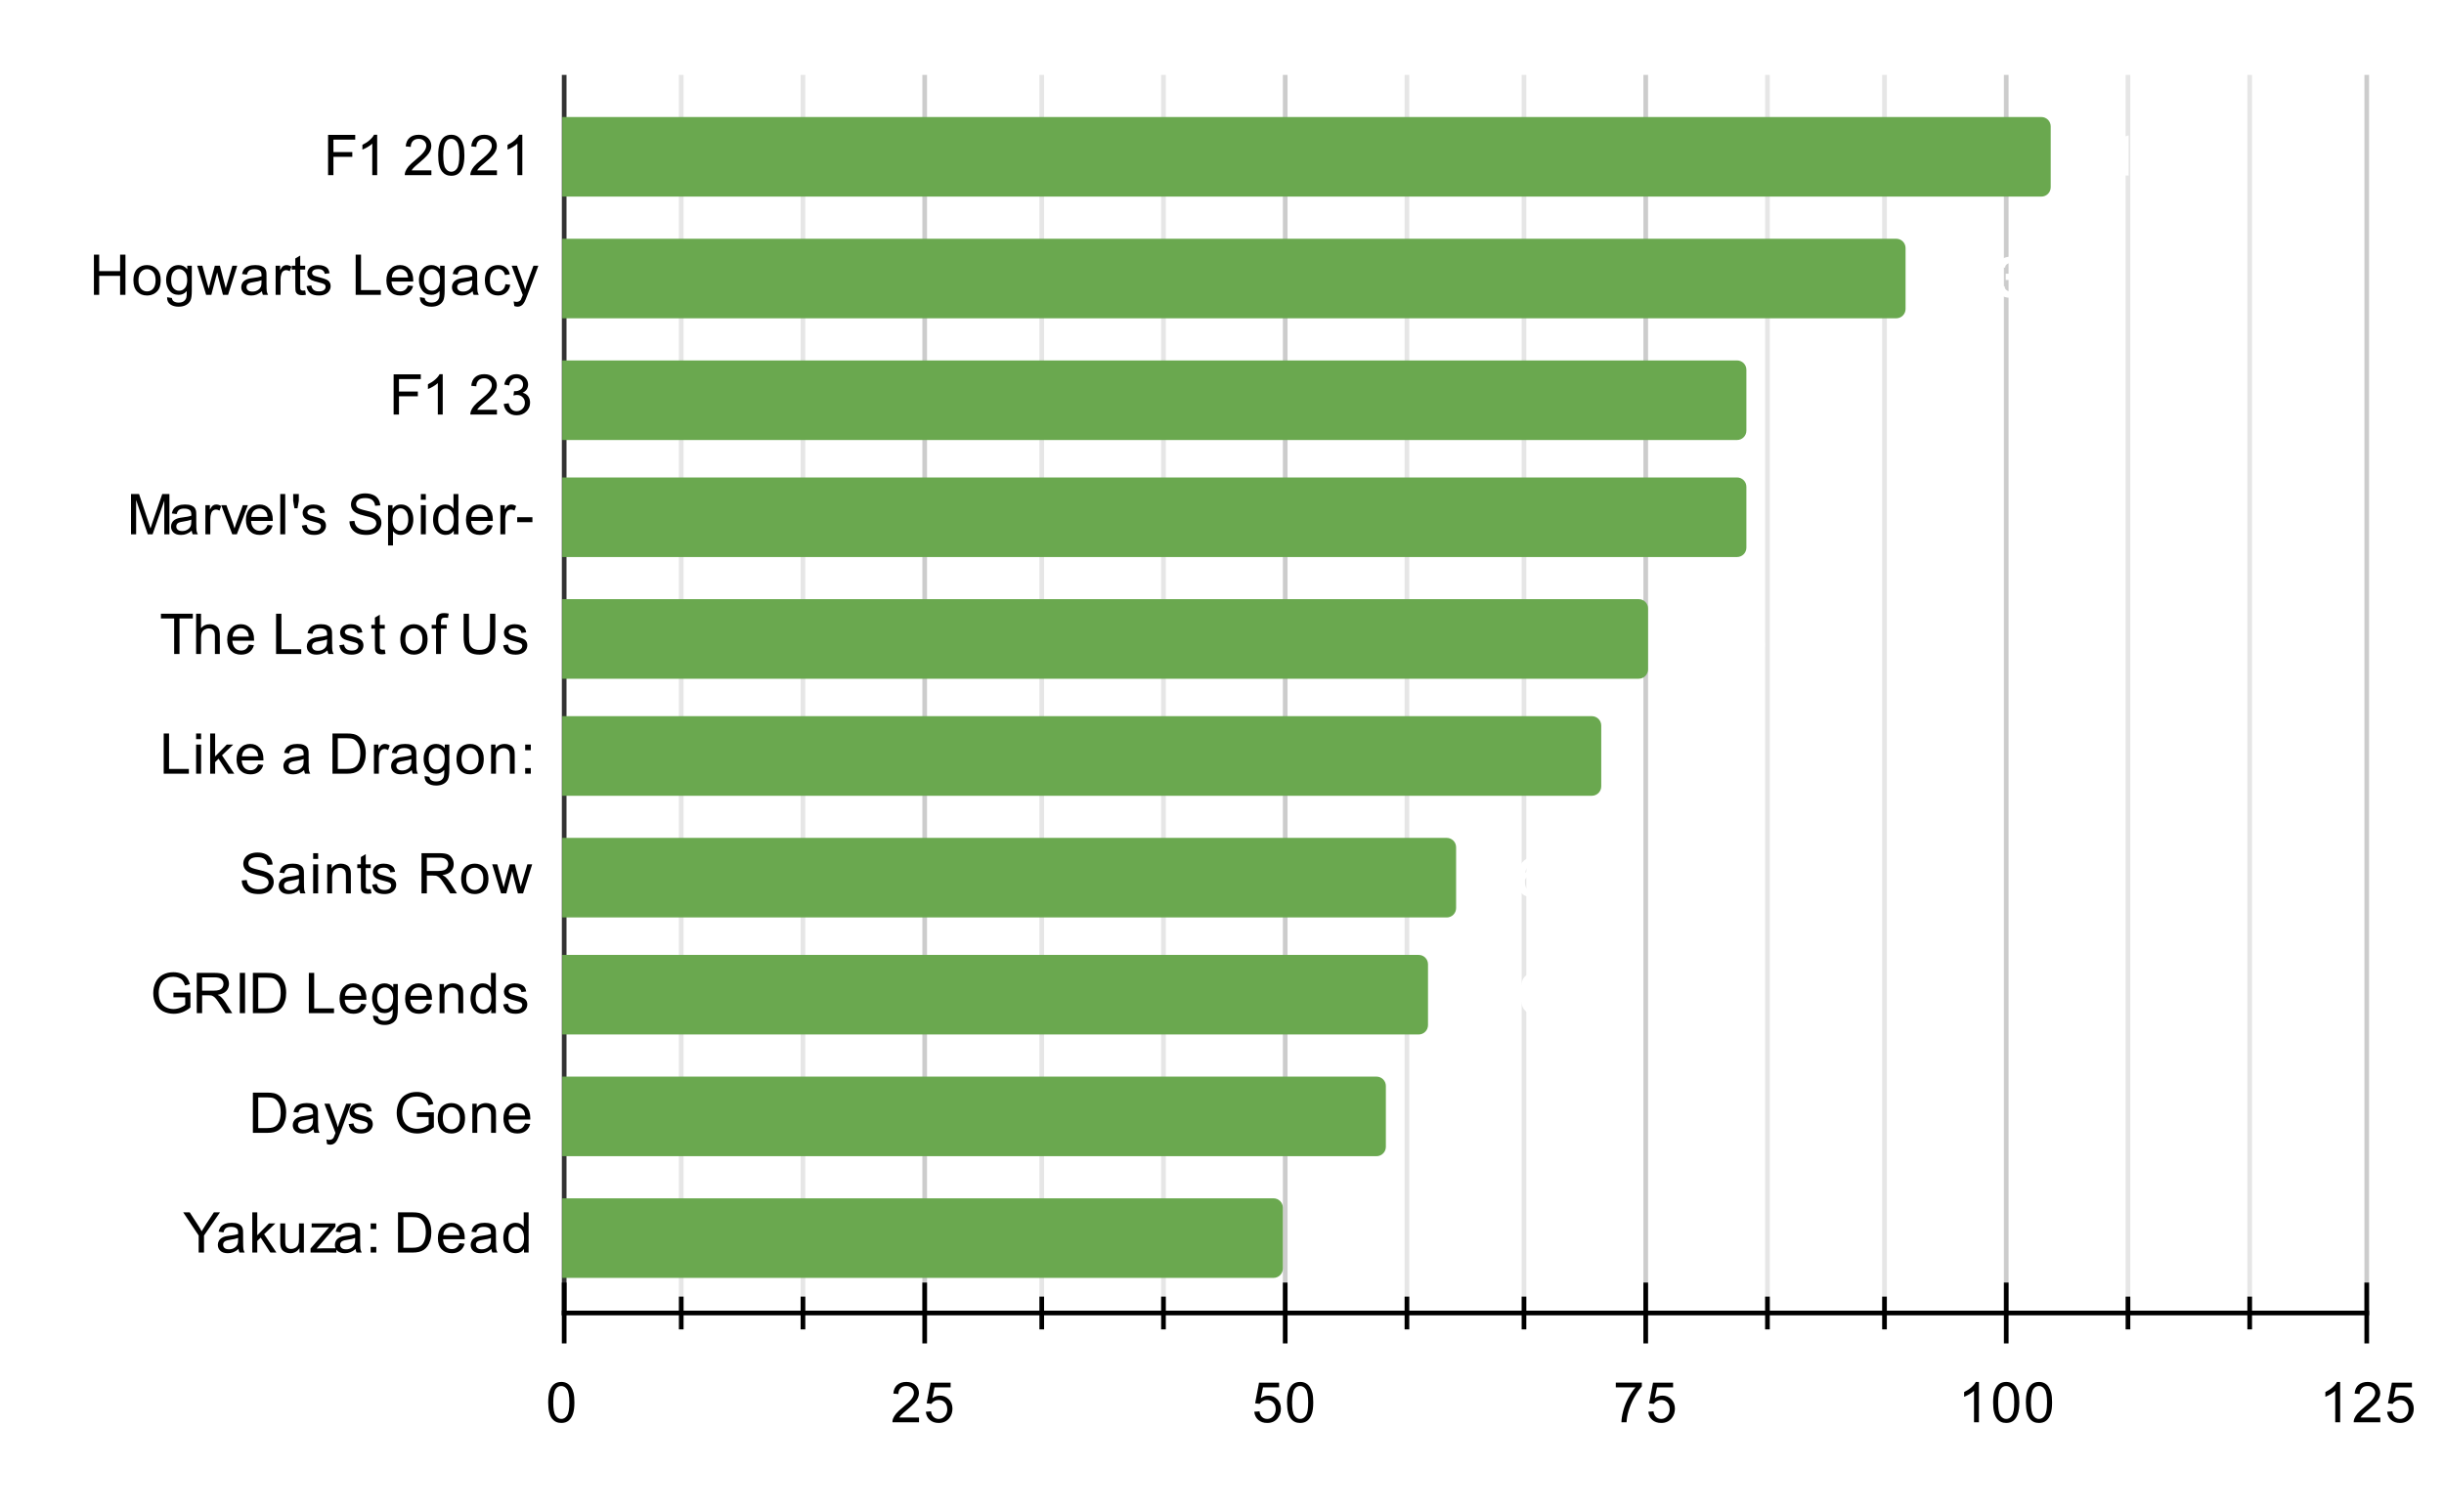 <svg version="1.1" viewBox="0.0 0.0 522.0 323.0" fill="none" stroke="none" stroke-linecap="square" stroke-miterlimit="10" width="522" height="323" xmlns:xlink="http://www.w3.org/1999/xlink" xmlns="http://www.w3.org/2000/svg"><path fill="#ffffff" d="M0 0L522.0 0L522.0 323.0L0 323.0L0 0Z" fill-rule="nonzero"/><path stroke="#333333" stroke-width="1.0" stroke-linecap="butt" d="M120.5 16.5L120.5 280.5" fill-rule="nonzero"/><path stroke="#cccccc" stroke-width="1.0" stroke-linecap="butt" d="M197.5 16.5L197.5 280.5" fill-rule="nonzero"/><path stroke="#cccccc" stroke-width="1.0" stroke-linecap="butt" d="M274.5 16.5L274.5 280.5" fill-rule="nonzero"/><path stroke="#cccccc" stroke-width="1.0" stroke-linecap="butt" d="M351.5 16.5L351.5 280.5" fill-rule="nonzero"/><path stroke="#cccccc" stroke-width="1.0" stroke-linecap="butt" d="M428.5 16.5L428.5 280.5" fill-rule="nonzero"/><path stroke="#cccccc" stroke-width="1.0" stroke-linecap="butt" d="M505.5 16.5L505.5 280.5" fill-rule="nonzero"/><path stroke="#e6e6e6" stroke-width="1.0" stroke-linecap="butt" d="M145.5 16.5L145.5 280.5" fill-rule="nonzero"/><path stroke="#e6e6e6" stroke-width="1.0" stroke-linecap="butt" d="M171.5 16.5L171.5 280.5" fill-rule="nonzero"/><path stroke="#e6e6e6" stroke-width="1.0" stroke-linecap="butt" d="M222.5 16.5L222.5 280.5" fill-rule="nonzero"/><path stroke="#e6e6e6" stroke-width="1.0" stroke-linecap="butt" d="M248.5 16.5L248.5 280.5" fill-rule="nonzero"/><path stroke="#e6e6e6" stroke-width="1.0" stroke-linecap="butt" d="M300.5 16.5L300.5 280.5" fill-rule="nonzero"/><path stroke="#e6e6e6" stroke-width="1.0" stroke-linecap="butt" d="M325.5 16.5L325.5 280.5" fill-rule="nonzero"/><path stroke="#e6e6e6" stroke-width="1.0" stroke-linecap="butt" d="M377.5 16.5L377.5 280.5" fill-rule="nonzero"/><path stroke="#e6e6e6" stroke-width="1.0" stroke-linecap="butt" d="M402.5 16.5L402.5 280.5" fill-rule="nonzero"/><path stroke="#e6e6e6" stroke-width="1.0" stroke-linecap="butt" d="M454.5 16.5L454.5 280.5" fill-rule="nonzero"/><path stroke="#e6e6e6" stroke-width="1.0" stroke-linecap="butt" d="M480.5 16.5L480.5 280.5" fill-rule="nonzero"/><path stroke="#000000" stroke-width="1.0" stroke-linecap="butt" d="M505.5 280.5L120.5 280.5" fill-rule="nonzero"/><clipPath id="id_0"><path d="M120.09 16.15L505.85 16.15L505.85 280.85L120.09 280.85L120.09 16.15Z" clip-rule="nonzero"/></clipPath><path stroke="#000000" stroke-width="2.0" stroke-linecap="butt" stroke-opacity="0.0" clip-path="url(#id_0)" d="M120.0 42.0L120.0 25.0L436.0 25.0C437.105 25.0 438.0 25.895 438.0 27.0L438.0 40.0C438.0 41.105 437.105 42.0 436.0 42.0Z" fill-rule="nonzero"/><path fill="#6aa84f" clip-path="url(#id_0)" d="M120.0 42.0L120.0 25.0L436.0 25.0C437.105 25.0 438.0 25.895 438.0 27.0L438.0 40.0C438.0 41.105 437.105 42.0 436.0 42.0Z" fill-rule="nonzero"/><path stroke="#000000" stroke-width="2.0" stroke-linecap="butt" stroke-opacity="0.0" clip-path="url(#id_0)" d="M120.0 68.0L120.0 51.0L405.0 51.0C406.105 51.0 407.0 51.895 407.0 53.0L407.0 66.0C407.0 67.105 406.105 68.0 405.0 68.0Z" fill-rule="nonzero"/><path fill="#6aa84f" clip-path="url(#id_0)" d="M120.0 68.0L120.0 51.0L405.0 51.0C406.105 51.0 407.0 51.895 407.0 53.0L407.0 66.0C407.0 67.105 406.105 68.0 405.0 68.0Z" fill-rule="nonzero"/><path stroke="#000000" stroke-width="2.0" stroke-linecap="butt" stroke-opacity="0.0" clip-path="url(#id_0)" d="M120.0 94.0L120.0 77.0L371.0 77.0C372.105 77.0 373.0 77.895 373.0 79.0L373.0 92.0C373.0 93.105 372.105 94.0 371.0 94.0Z" fill-rule="nonzero"/><path fill="#6aa84f" clip-path="url(#id_0)" d="M120.0 94.0L120.0 77.0L371.0 77.0C372.105 77.0 373.0 77.895 373.0 79.0L373.0 92.0C373.0 93.105 372.105 94.0 371.0 94.0Z" fill-rule="nonzero"/><path stroke="#000000" stroke-width="2.0" stroke-linecap="butt" stroke-opacity="0.0" clip-path="url(#id_0)" d="M120.0 119.0L120.0 102.0L371.0 102.0C372.105 102.0 373.0 102.895 373.0 104.0L373.0 117.0C373.0 118.105 372.105 119.0 371.0 119.0Z" fill-rule="nonzero"/><path fill="#6aa84f" clip-path="url(#id_0)" d="M120.0 119.0L120.0 102.0L371.0 102.0C372.105 102.0 373.0 102.895 373.0 104.0L373.0 117.0C373.0 118.105 372.105 119.0 371.0 119.0Z" fill-rule="nonzero"/><path stroke="#000000" stroke-width="2.0" stroke-linecap="butt" stroke-opacity="0.0" clip-path="url(#id_0)" d="M120.0 145.0L120.0 128.0L350.0 128.0C351.105 128.0 352.0 128.895 352.0 130.0L352.0 143.0C352.0 144.105 351.105 145.0 350.0 145.0Z" fill-rule="nonzero"/><path fill="#6aa84f" clip-path="url(#id_0)" d="M120.0 145.0L120.0 128.0L350.0 128.0C351.105 128.0 352.0 128.895 352.0 130.0L352.0 143.0C352.0 144.105 351.105 145.0 350.0 145.0Z" fill-rule="nonzero"/><path stroke="#000000" stroke-width="2.0" stroke-linecap="butt" stroke-opacity="0.0" clip-path="url(#id_0)" d="M120.0 170.0L120.0 153.0L340.0 153.0C341.105 153.0 342.0 153.895 342.0 155.0L342.0 168.0C342.0 169.105 341.105 170.0 340.0 170.0Z" fill-rule="nonzero"/><path fill="#6aa84f" clip-path="url(#id_0)" d="M120.0 170.0L120.0 153.0L340.0 153.0C341.105 153.0 342.0 153.895 342.0 155.0L342.0 168.0C342.0 169.105 341.105 170.0 340.0 170.0Z" fill-rule="nonzero"/><path stroke="#000000" stroke-width="2.0" stroke-linecap="butt" stroke-opacity="0.0" clip-path="url(#id_0)" d="M120.0 196.0L120.0 179.0L309.0 179.0C310.105 179.0 311.0 179.895 311.0 181.0L311.0 194.0C311.0 195.105 310.105 196.0 309.0 196.0Z" fill-rule="nonzero"/><path fill="#6aa84f" clip-path="url(#id_0)" d="M120.0 196.0L120.0 179.0L309.0 179.0C310.105 179.0 311.0 179.895 311.0 181.0L311.0 194.0C311.0 195.105 310.105 196.0 309.0 196.0Z" fill-rule="nonzero"/><path stroke="#000000" stroke-width="2.0" stroke-linecap="butt" stroke-opacity="0.0" clip-path="url(#id_0)" d="M120.0 221.0L120.0 204.0L303.0 204.0C304.105 204.0 305.0 204.895 305.0 206.0L305.0 219.0C305.0 220.105 304.105 221.0 303.0 221.0Z" fill-rule="nonzero"/><path fill="#6aa84f" clip-path="url(#id_0)" d="M120.0 221.0L120.0 204.0L303.0 204.0C304.105 204.0 305.0 204.895 305.0 206.0L305.0 219.0C305.0 220.105 304.105 221.0 303.0 221.0Z" fill-rule="nonzero"/><path stroke="#000000" stroke-width="2.0" stroke-linecap="butt" stroke-opacity="0.0" clip-path="url(#id_0)" d="M120.0 247.0L120.0 230.0L294.0 230.0C295.105 230.0 296.0 230.895 296.0 232.0L296.0 245.0C296.0 246.105 295.105 247.0 294.0 247.0Z" fill-rule="nonzero"/><path fill="#6aa84f" clip-path="url(#id_0)" d="M120.0 247.0L120.0 230.0L294.0 230.0C295.105 230.0 296.0 230.895 296.0 232.0L296.0 245.0C296.0 246.105 295.105 247.0 294.0 247.0Z" fill-rule="nonzero"/><path stroke="#000000" stroke-width="2.0" stroke-linecap="butt" stroke-opacity="0.0" clip-path="url(#id_0)" d="M120.0 273.0L120.0 256.0L272.0 256.0C273.105 256.0 274.0 256.895 274.0 258.0L274.0 271.0C274.0 272.105 273.105 273.0 272.0 273.0Z" fill-rule="nonzero"/><path fill="#6aa84f" clip-path="url(#id_0)" d="M120.0 273.0L120.0 256.0L272.0 256.0C273.105 256.0 274.0 256.895 274.0 258.0L274.0 271.0C274.0 272.105 273.105 273.0 272.0 273.0Z" fill-rule="nonzero"/><path stroke="#000000" stroke-width="1.0" stroke-linecap="butt" d="M145.5 283.5L145.5 277.5" fill-rule="nonzero"/><path stroke="#000000" stroke-width="1.0" stroke-linecap="butt" d="M171.5 283.5L171.5 277.5" fill-rule="nonzero"/><path stroke="#000000" stroke-width="1.0" stroke-linecap="butt" d="M222.5 283.5L222.5 277.5" fill-rule="nonzero"/><path stroke="#000000" stroke-width="1.0" stroke-linecap="butt" d="M248.5 283.5L248.5 277.5" fill-rule="nonzero"/><path stroke="#000000" stroke-width="1.0" stroke-linecap="butt" d="M300.5 283.5L300.5 277.5" fill-rule="nonzero"/><path stroke="#000000" stroke-width="1.0" stroke-linecap="butt" d="M325.5 283.5L325.5 277.5" fill-rule="nonzero"/><path stroke="#000000" stroke-width="1.0" stroke-linecap="butt" d="M377.5 283.5L377.5 277.5" fill-rule="nonzero"/><path stroke="#000000" stroke-width="1.0" stroke-linecap="butt" d="M402.5 283.5L402.5 277.5" fill-rule="nonzero"/><path stroke="#000000" stroke-width="1.0" stroke-linecap="butt" d="M454.5 283.5L454.5 277.5" fill-rule="nonzero"/><path stroke="#000000" stroke-width="1.0" stroke-linecap="butt" d="M480.5 283.5L480.5 277.5" fill-rule="nonzero"/><path stroke="#000000" stroke-width="1.0" stroke-linecap="butt" d="M120.5 286.5L120.5 274.5" fill-rule="nonzero"/><path stroke="#000000" stroke-width="1.0" stroke-linecap="butt" d="M197.5 286.5L197.5 274.5" fill-rule="nonzero"/><path stroke="#000000" stroke-width="1.0" stroke-linecap="butt" d="M274.5 286.5L274.5 274.5" fill-rule="nonzero"/><path stroke="#000000" stroke-width="1.0" stroke-linecap="butt" d="M351.5 286.5L351.5 274.5" fill-rule="nonzero"/><path stroke="#000000" stroke-width="1.0" stroke-linecap="butt" d="M428.5 286.5L428.5 274.5" fill-rule="nonzero"/><path stroke="#000000" stroke-width="1.0" stroke-linecap="butt" d="M505.5 286.5L505.5 274.5" fill-rule="nonzero"/><path fill="#ffffff" d="M454.644 37.5L452.956 37.5L452.956 30.969L450.941 31.594L450.941 30.219L454.472 28.953L454.644 28.953L454.644 37.5ZM463.284 33.969Q463.284 35.734 462.55 36.688Q461.816 37.625 460.409 37.625Q459.003 37.625 458.269 36.703Q457.534 35.781 457.519 34.062L457.519 32.484Q457.519 30.703 458.253 29.781Q459.003 28.844 460.394 28.844Q461.784 28.844 462.519 29.766Q463.269 30.688 463.284 32.406L463.284 33.969ZM461.581 32.25Q461.581 31.188 461.284 30.703Q461.003 30.219 460.394 30.219Q459.8 30.219 459.503 30.688Q459.222 31.141 459.206 32.125L459.206 34.188Q459.206 35.234 459.488 35.75Q459.769 36.25 460.409 36.25Q461.019 36.25 461.3 35.766Q461.581 35.281 461.581 34.281L461.581 32.25ZM466.253 32.484L467.159 32.484Q467.8 32.484 468.113 32.172Q468.425 31.844 468.425 31.312Q468.425 30.797 468.113 30.516Q467.816 30.219 467.269 30.219Q466.784 30.219 466.456 30.484Q466.128 30.75 466.128 31.172L464.441 31.172Q464.441 30.516 464.8 29.984Q465.159 29.453 465.8 29.156Q466.456 28.844 467.238 28.844Q468.581 28.844 469.347 29.5Q470.128 30.141 470.128 31.281Q470.128 31.875 469.769 32.375Q469.409 32.859 468.831 33.109Q469.55 33.375 469.894 33.891Q470.253 34.406 470.253 35.109Q470.253 36.25 469.425 36.938Q468.597 37.625 467.238 37.625Q465.956 37.625 465.144 36.953Q464.331 36.266 464.331 35.156L466.019 35.156Q466.019 35.641 466.378 35.953Q466.753 36.25 467.269 36.25Q467.878 36.25 468.222 35.938Q468.566 35.609 468.566 35.078Q468.566 33.812 467.159 33.812L466.253 33.812L466.253 32.484Z" fill-rule="nonzero"/><path fill="#ffffff" d="M423.642 60.094Q422.97 60.734 422.095 60.734Q420.955 60.734 420.267 59.969Q419.595 59.188 419.595 57.875Q419.595 57.031 419.955 56.328Q420.33 55.625 420.986 55.234Q421.642 54.844 422.47 54.844Q423.314 54.844 423.97 55.266Q424.627 55.688 424.986 56.484Q425.345 57.281 425.361 58.297L425.361 58.922Q425.361 61.062 424.299 62.281Q423.236 63.5 421.283 63.578L420.877 63.578L420.877 62.172L421.252 62.156Q423.455 62.062 423.642 60.094ZM422.502 59.438Q422.924 59.438 423.205 59.234Q423.502 59.016 423.658 58.719L423.658 58.031Q423.658 57.172 423.33 56.703Q423.002 56.219 422.455 56.219Q421.939 56.219 421.611 56.688Q421.283 57.141 421.283 57.844Q421.283 58.547 421.595 59.0Q421.924 59.438 422.502 59.438ZM428.392 58.484L429.299 58.484Q429.939 58.484 430.252 58.172Q430.564 57.844 430.564 57.312Q430.564 56.797 430.252 56.516Q429.955 56.219 429.408 56.219Q428.924 56.219 428.595 56.484Q428.267 56.75 428.267 57.172L426.58 57.172Q426.58 56.516 426.939 55.984Q427.299 55.453 427.939 55.156Q428.595 54.844 429.377 54.844Q430.72 54.844 431.486 55.5Q432.267 56.141 432.267 57.281Q432.267 57.875 431.908 58.375Q431.549 58.859 430.97 59.109Q431.689 59.375 432.033 59.891Q432.392 60.406 432.392 61.109Q432.392 62.25 431.564 62.938Q430.736 63.625 429.377 63.625Q428.095 63.625 427.283 62.953Q426.47 62.266 426.47 61.156L428.158 61.156Q428.158 61.641 428.517 61.953Q428.892 62.25 429.408 62.25Q430.017 62.25 430.361 61.938Q430.705 61.609 430.705 61.078Q430.705 59.812 429.299 59.812L428.392 59.812L428.392 58.484Z" fill-rule="nonzero"/><path fill="#ffffff" d="M391.289 83.234Q391.289 83.859 390.977 84.344Q390.664 84.812 390.117 85.109Q390.742 85.406 391.102 85.938Q391.477 86.453 391.477 87.156Q391.477 88.297 390.695 88.969Q389.93 89.625 388.586 89.625Q387.258 89.625 386.477 88.969Q385.711 88.297 385.711 87.156Q385.711 86.453 386.07 85.922Q386.43 85.391 387.055 85.109Q386.508 84.812 386.195 84.344Q385.883 83.859 385.883 83.234Q385.883 82.141 386.602 81.5Q387.336 80.844 388.586 80.844Q389.836 80.844 390.555 81.5Q391.289 82.141 391.289 83.234ZM389.774 87.031Q389.774 86.484 389.445 86.156Q389.133 85.812 388.586 85.812Q388.039 85.812 387.711 86.141Q387.399 86.469 387.399 87.031Q387.399 87.578 387.711 87.922Q388.039 88.25 388.602 88.25Q389.149 88.25 389.461 87.938Q389.774 87.609 389.774 87.031ZM389.602 83.312Q389.602 82.812 389.336 82.516Q389.07 82.219 388.586 82.219Q388.117 82.219 387.852 82.516Q387.586 82.797 387.586 83.312Q387.586 83.828 387.852 84.141Q388.117 84.453 388.586 84.453Q389.07 84.453 389.336 84.141Q389.602 83.828 389.602 83.312ZM398.57 89.5L392.727 89.5L392.727 88.344L395.492 85.391Q396.055 84.781 396.32 84.312Q396.602 83.844 396.602 83.438Q396.602 82.859 396.305 82.547Q396.024 82.219 395.492 82.219Q394.914 82.219 394.586 82.609Q394.258 83.0 394.258 83.656L392.555 83.656Q392.555 82.875 392.93 82.234Q393.305 81.578 393.977 81.219Q394.664 80.844 395.524 80.844Q396.836 80.844 397.57 81.484Q398.305 82.109 398.305 83.266Q398.305 83.906 397.977 84.562Q397.649 85.219 396.852 86.094L394.914 88.141L398.57 88.141L398.57 89.5Z" fill-rule="nonzero"/><path fill="#ffffff" d="M391.289 108.234Q391.289 108.859 390.977 109.344Q390.664 109.812 390.117 110.109Q390.742 110.406 391.102 110.938Q391.477 111.453 391.477 112.156Q391.477 113.297 390.695 113.969Q389.93 114.625 388.586 114.625Q387.258 114.625 386.477 113.969Q385.711 113.297 385.711 112.156Q385.711 111.453 386.07 110.922Q386.43 110.391 387.055 110.109Q386.508 109.812 386.195 109.344Q385.883 108.859 385.883 108.234Q385.883 107.141 386.602 106.5Q387.336 105.844 388.586 105.844Q389.836 105.844 390.555 106.5Q391.289 107.141 391.289 108.234ZM389.774 112.031Q389.774 111.484 389.445 111.156Q389.133 110.812 388.586 110.812Q388.039 110.812 387.711 111.141Q387.399 111.469 387.399 112.031Q387.399 112.578 387.711 112.922Q388.039 113.25 388.602 113.25Q389.149 113.25 389.461 112.938Q389.774 112.609 389.774 112.031ZM389.602 108.312Q389.602 107.812 389.336 107.516Q389.07 107.219 388.586 107.219Q388.117 107.219 387.852 107.516Q387.586 107.797 387.586 108.312Q387.586 108.828 387.852 109.141Q388.117 109.453 388.586 109.453Q389.07 109.453 389.336 109.141Q389.602 108.828 389.602 108.312ZM398.57 114.5L392.727 114.5L392.727 113.344L395.492 110.391Q396.055 109.781 396.32 109.312Q396.602 108.844 396.602 108.438Q396.602 107.859 396.305 107.547Q396.024 107.219 395.492 107.219Q394.914 107.219 394.586 107.609Q394.258 108.0 394.258 108.656L392.555 108.656Q392.555 107.875 392.93 107.234Q393.305 106.578 393.977 106.219Q394.664 105.844 395.524 105.844Q396.836 105.844 397.57 106.484Q398.305 107.109 398.305 108.266Q398.305 108.906 397.977 109.562Q397.649 110.219 396.852 111.094L394.914 113.141L398.57 113.141L398.57 114.5Z" fill-rule="nonzero"/><path fill="#ffffff" d="M369.921 132.922L366.624 140.5L364.843 140.5L368.14 133.344L363.905 133.344L363.905 131.969L369.921 131.969L369.921 132.922ZM371.374 136.297L371.874 131.969L376.655 131.969L376.655 133.375L373.265 133.375L373.046 135.219Q373.655 134.891 374.327 134.891Q375.546 134.891 376.233 135.656Q376.937 136.406 376.937 137.766Q376.937 138.594 376.577 139.25Q376.233 139.891 375.577 140.266Q374.937 140.625 374.046 140.625Q373.28 140.625 372.608 140.312Q371.952 139.984 371.562 139.422Q371.187 138.859 371.155 138.125L372.843 138.125Q372.89 138.656 373.202 138.953Q373.53 139.25 374.046 139.25Q374.624 139.25 374.921 138.844Q375.233 138.422 375.233 137.672Q375.233 136.938 374.874 136.562Q374.53 136.172 373.874 136.172Q373.265 136.172 372.89 136.484L372.733 136.641L371.374 136.297Z" fill-rule="nonzero"/><path fill="#ffffff" d="M360.663 157.922L357.366 165.5L355.585 165.5L358.882 158.344L354.647 158.344L354.647 156.969L360.663 156.969L360.663 157.922ZM367.71 165.5L361.866 165.5L361.866 164.344L364.632 161.391Q365.194 160.781 365.46 160.312Q365.741 159.844 365.741 159.438Q365.741 158.859 365.444 158.547Q365.163 158.219 364.632 158.219Q364.053 158.219 363.725 158.609Q363.397 159.0 363.397 159.656L361.694 159.656Q361.694 158.875 362.069 158.234Q362.444 157.578 363.116 157.219Q363.803 156.844 364.663 156.844Q365.975 156.844 366.71 157.484Q367.444 158.109 367.444 159.266Q367.444 159.906 367.116 160.562Q366.788 161.219 365.991 162.094L364.053 164.141L367.71 164.141L367.71 165.5Z" fill-rule="nonzero"/><path fill="#ffffff" d="M328.599 182.875L328.599 184.281L328.443 184.281Q327.286 184.297 326.583 184.875Q325.896 185.453 325.755 186.484Q326.427 185.797 327.458 185.797Q328.583 185.797 329.239 186.594Q329.896 187.391 329.896 188.688Q329.896 189.516 329.536 190.188Q329.177 190.859 328.505 191.25Q327.849 191.625 327.021 191.625Q325.677 191.625 324.849 190.688Q324.021 189.734 324.021 188.172L324.021 187.562Q324.021 186.172 324.536 185.109Q325.068 184.047 326.036 183.469Q327.021 182.891 328.318 182.875L328.599 182.875ZM326.943 187.156Q326.536 187.156 326.193 187.375Q325.864 187.578 325.708 187.938L325.708 188.453Q325.708 189.297 326.036 189.781Q326.38 190.25 326.989 190.25Q327.536 190.25 327.864 189.828Q328.208 189.391 328.208 188.703Q328.208 188.0 327.864 187.578Q327.521 187.156 326.943 187.156ZM336.849 191.5L331.005 191.5L331.005 190.344L333.771 187.391Q334.333 186.781 334.599 186.312Q334.88 185.844 334.88 185.438Q334.88 184.859 334.583 184.547Q334.302 184.219 333.771 184.219Q333.193 184.219 332.864 184.609Q332.536 185.0 332.536 185.656L330.833 185.656Q330.833 184.875 331.208 184.234Q331.583 183.578 332.255 183.219Q332.943 182.844 333.802 182.844Q335.114 182.844 335.849 183.484Q336.583 184.109 336.583 185.266Q336.583 185.906 336.255 186.562Q335.927 187.219 335.13 188.094L333.193 190.141L336.849 190.141L336.849 191.5Z" fill-rule="nonzero"/><path fill="#ffffff" d="M322.427 207.875L322.427 209.281L322.27 209.281Q321.114 209.297 320.411 209.875Q319.724 210.453 319.583 211.484Q320.255 210.797 321.286 210.797Q322.411 210.797 323.067 211.594Q323.724 212.391 323.724 213.688Q323.724 214.516 323.364 215.188Q323.005 215.859 322.333 216.25Q321.677 216.625 320.849 216.625Q319.505 216.625 318.677 215.688Q317.849 214.734 317.849 213.172L317.849 212.562Q317.849 211.172 318.364 210.109Q318.895 209.047 319.864 208.469Q320.849 207.891 322.145 207.875L322.427 207.875ZM320.77 212.156Q320.364 212.156 320.02 212.375Q319.692 212.578 319.536 212.938L319.536 213.453Q319.536 214.297 319.864 214.781Q320.208 215.25 320.817 215.25Q321.364 215.25 321.692 214.828Q322.036 214.391 322.036 213.703Q322.036 213.0 321.692 212.578Q321.349 212.156 320.77 212.156ZM330.583 212.969Q330.583 214.734 329.849 215.688Q329.114 216.625 327.708 216.625Q326.302 216.625 325.567 215.703Q324.833 214.781 324.817 213.062L324.817 211.484Q324.817 209.703 325.552 208.781Q326.302 207.844 327.692 207.844Q329.083 207.844 329.817 208.766Q330.567 209.688 330.583 211.406L330.583 212.969ZM328.88 211.25Q328.88 210.188 328.583 209.703Q328.302 209.219 327.692 209.219Q327.099 209.219 326.802 209.688Q326.52 210.141 326.505 211.125L326.505 213.188Q326.505 214.234 326.786 214.75Q327.067 215.25 327.708 215.25Q328.317 215.25 328.599 214.766Q328.88 214.281 328.88 213.281L328.88 211.25Z" fill-rule="nonzero"/><path fill="#ffffff" d="M308.825 238.297L309.325 233.969L314.106 233.969L314.106 235.375L310.715 235.375L310.497 237.219Q311.106 236.891 311.778 236.891Q312.997 236.891 313.684 237.656Q314.387 238.406 314.387 239.766Q314.387 240.594 314.028 241.25Q313.684 241.891 313.028 242.266Q312.387 242.625 311.497 242.625Q310.731 242.625 310.059 242.312Q309.403 241.984 309.012 241.422Q308.637 240.859 308.606 240.125L310.293 240.125Q310.34 240.656 310.653 240.953Q310.981 241.25 311.497 241.25Q312.075 241.25 312.372 240.844Q312.684 240.422 312.684 239.672Q312.684 238.938 312.325 238.562Q311.981 238.172 311.325 238.172Q310.715 238.172 310.34 238.484L310.184 238.641L308.825 238.297ZM321.372 234.922L318.075 242.5L316.293 242.5L319.59 235.344L315.356 235.344L315.356 233.969L321.372 233.969L321.372 234.922Z" fill-rule="nonzero"/><path fill="#ffffff" d="M287.222 264.297L287.722 259.969L292.503 259.969L292.503 261.375L289.113 261.375L288.894 263.219Q289.503 262.891 290.175 262.891Q291.394 262.891 292.082 263.656Q292.785 264.406 292.785 265.766Q292.785 266.594 292.425 267.25Q292.082 267.891 291.425 268.266Q290.785 268.625 289.894 268.625Q289.128 268.625 288.457 268.312Q287.8 267.984 287.41 267.422Q287.035 266.859 287.003 266.125L288.691 266.125Q288.738 266.656 289.05 266.953Q289.378 267.25 289.894 267.25Q290.472 267.25 290.769 266.844Q291.082 266.422 291.082 265.672Q291.082 264.938 290.722 264.562Q290.378 264.172 289.722 264.172Q289.113 264.172 288.738 264.484L288.582 264.641L287.222 264.297ZM299.722 264.969Q299.722 266.734 298.988 267.688Q298.253 268.625 296.847 268.625Q295.441 268.625 294.707 267.703Q293.972 266.781 293.957 265.062L293.957 263.484Q293.957 261.703 294.691 260.781Q295.441 259.844 296.832 259.844Q298.222 259.844 298.957 260.766Q299.707 261.688 299.722 263.406L299.722 264.969ZM298.019 263.25Q298.019 262.188 297.722 261.703Q297.441 261.219 296.832 261.219Q296.238 261.219 295.941 261.688Q295.66 262.141 295.644 263.125L295.644 265.188Q295.644 266.234 295.925 266.75Q296.207 267.25 296.847 267.25Q297.457 267.25 297.738 266.766Q298.019 266.281 298.019 265.281L298.019 263.25Z" fill-rule="nonzero"/><path fill="#000000" d="M70.074 37.413L70.074 28.819L75.871 28.819L75.871 29.835L71.215 29.835L71.215 32.491L75.246 32.491L75.246 33.507L71.215 33.507L71.215 37.413L70.074 37.413ZM80.559 37.413L79.512 37.413L79.512 30.694Q79.121 31.054 78.496 31.429Q77.887 31.788 77.403 31.96L77.403 30.944Q78.278 30.522 78.934 29.944Q79.606 29.351 79.887 28.788L80.559 28.788L80.559 37.413ZM92.137 36.397L92.137 37.413L86.449 37.413Q86.449 37.038 86.574 36.679Q86.793 36.101 87.262 35.538Q87.746 34.976 88.653 34.241Q90.059 33.085 90.543 32.413Q91.043 31.741 91.043 31.147Q91.043 30.522 90.59 30.101Q90.137 29.663 89.418 29.663Q88.653 29.663 88.199 30.116Q87.746 30.569 87.731 31.382L86.653 31.272Q86.762 30.054 87.481 29.429Q88.215 28.788 89.449 28.788Q90.684 28.788 91.403 29.476Q92.121 30.163 92.121 31.179Q92.121 31.694 91.903 32.194Q91.699 32.679 91.199 33.241Q90.715 33.788 89.59 34.741Q88.637 35.538 88.356 35.835Q88.09 36.116 87.918 36.397L92.137 36.397ZM93.59 33.179Q93.59 31.647 93.903 30.726Q94.215 29.788 94.824 29.288Q95.449 28.788 96.387 28.788Q97.074 28.788 97.59 29.069Q98.121 29.351 98.465 29.882Q98.809 30.397 98.996 31.147Q99.184 31.897 99.184 33.179Q99.184 34.694 98.871 35.616Q98.574 36.538 97.949 37.054Q97.34 37.554 96.387 37.554Q95.153 37.554 94.434 36.663Q93.59 35.601 93.59 33.179ZM94.668 33.179Q94.668 35.288 95.168 35.991Q95.668 36.694 96.387 36.694Q97.121 36.694 97.606 35.991Q98.106 35.288 98.106 33.179Q98.106 31.054 97.606 30.366Q97.121 29.663 96.371 29.663Q95.653 29.663 95.215 30.272Q94.668 31.054 94.668 33.179ZM106.137 36.397L106.137 37.413L100.449 37.413Q100.449 37.038 100.574 36.679Q100.793 36.101 101.262 35.538Q101.746 34.976 102.653 34.241Q104.059 33.085 104.543 32.413Q105.043 31.741 105.043 31.147Q105.043 30.522 104.59 30.101Q104.137 29.663 103.418 29.663Q102.653 29.663 102.199 30.116Q101.746 30.569 101.731 31.382L100.653 31.272Q100.762 30.054 101.481 29.429Q102.215 28.788 103.449 28.788Q104.684 28.788 105.403 29.476Q106.121 30.163 106.121 31.179Q106.121 31.694 105.903 32.194Q105.699 32.679 105.199 33.241Q104.715 33.788 103.59 34.741Q102.637 35.538 102.356 35.835Q102.09 36.116 101.918 36.397L106.137 36.397ZM111.559 37.413L110.512 37.413L110.512 30.694Q110.121 31.054 109.496 31.429Q108.887 31.788 108.403 31.96L108.403 30.944Q109.278 30.522 109.934 29.944Q110.606 29.351 110.887 28.788L111.559 28.788L111.559 37.413Z" fill-rule="nonzero"/><path fill="#000000" d="M20.059 62.988L20.059 54.394L21.184 54.394L21.184 57.925L25.652 57.925L25.652 54.394L26.793 54.394L26.793 62.988L25.652 62.988L25.652 58.941L21.184 58.941L21.184 62.988L20.059 62.988ZM28.496 59.879Q28.496 58.144 29.449 57.316Q30.246 56.629 31.402 56.629Q32.684 56.629 33.496 57.472Q34.324 58.3 34.324 59.785Q34.324 60.988 33.965 61.675Q33.606 62.363 32.903 62.754Q32.215 63.129 31.402 63.129Q30.106 63.129 29.293 62.3Q28.496 61.457 28.496 59.879ZM29.574 59.879Q29.574 61.066 30.09 61.66Q30.621 62.254 31.402 62.254Q32.199 62.254 32.715 61.66Q33.231 61.066 33.231 59.847Q33.231 58.691 32.699 58.097Q32.184 57.504 31.402 57.504Q30.621 57.504 30.09 58.097Q29.574 58.675 29.574 59.879ZM35.684 63.504L36.715 63.66Q36.778 64.129 37.074 64.347Q37.465 64.644 38.137 64.644Q38.871 64.644 39.262 64.347Q39.668 64.05 39.809 63.535Q39.903 63.207 39.887 62.175Q39.199 62.988 38.168 62.988Q36.887 62.988 36.184 62.066Q35.481 61.129 35.481 59.847Q35.481 58.957 35.793 58.207Q36.121 57.441 36.731 57.035Q37.34 56.629 38.168 56.629Q39.278 56.629 39.996 57.519L39.996 56.769L40.965 56.769L40.965 62.144Q40.965 63.597 40.668 64.207Q40.371 64.816 39.731 65.16Q39.09 65.519 38.153 65.519Q37.043 65.519 36.356 65.019Q35.668 64.519 35.684 63.504ZM36.559 59.769Q36.559 60.988 37.043 61.55Q37.528 62.113 38.262 62.113Q38.996 62.113 39.481 61.55Q39.981 60.988 39.981 59.8Q39.981 58.66 39.465 58.082Q38.965 57.504 38.246 57.504Q37.543 57.504 37.043 58.082Q36.559 58.644 36.559 59.769ZM44.028 62.988L42.121 56.769L43.215 56.769L44.199 60.363L44.574 61.691Q44.606 61.597 44.903 60.41L45.887 56.769L46.965 56.769L47.903 60.379L48.215 61.566L48.574 60.363L49.637 56.769L50.668 56.769L48.715 62.988L47.621 62.988L46.637 59.254L46.387 58.207L45.137 62.988L44.028 62.988ZM55.949 62.222Q55.356 62.722 54.809 62.925Q54.278 63.129 53.653 63.129Q52.621 63.129 52.074 62.629Q51.528 62.129 51.528 61.347Q51.528 60.894 51.731 60.519Q51.934 60.129 52.278 59.91Q52.621 59.675 53.043 59.566Q53.34 59.472 53.981 59.394Q55.246 59.254 55.856 59.035Q55.856 58.816 55.856 58.769Q55.856 58.113 55.559 57.847Q55.153 57.504 54.356 57.504Q53.621 57.504 53.262 57.769Q52.903 58.019 52.731 58.675L51.699 58.535Q51.84 57.879 52.168 57.472Q52.496 57.066 53.106 56.847Q53.715 56.629 54.512 56.629Q55.309 56.629 55.809 56.816Q56.309 57.004 56.543 57.285Q56.778 57.566 56.871 58.004Q56.918 58.269 56.918 58.972L56.918 60.379Q56.918 61.847 56.981 62.238Q57.059 62.629 57.262 62.988L56.153 62.988Q55.996 62.66 55.949 62.222ZM55.856 59.863Q55.278 60.097 54.137 60.269Q53.481 60.363 53.215 60.488Q52.949 60.597 52.793 60.816Q52.653 61.035 52.653 61.316Q52.653 61.738 52.965 62.019Q53.293 62.3 53.903 62.3Q54.512 62.3 54.981 62.035Q55.465 61.769 55.684 61.3Q55.856 60.941 55.856 60.254L55.856 59.863ZM58.871 62.988L58.871 56.769L59.824 56.769L59.824 57.707Q60.184 57.05 60.481 56.847Q60.793 56.629 61.168 56.629Q61.699 56.629 62.246 56.957L61.887 57.941Q61.496 57.707 61.121 57.707Q60.762 57.707 60.481 57.925Q60.215 58.129 60.106 58.504Q59.918 59.066 59.918 59.722L59.918 62.988L58.871 62.988ZM65.184 62.05L65.34 62.972Q64.887 63.066 64.543 63.066Q63.965 63.066 63.653 62.894Q63.34 62.707 63.199 62.41Q63.074 62.113 63.074 61.16L63.074 57.582L62.309 57.582L62.309 56.769L63.074 56.769L63.074 55.222L64.121 54.597L64.121 56.769L65.184 56.769L65.184 57.582L64.121 57.582L64.121 61.222Q64.121 61.675 64.168 61.8Q64.231 61.925 64.356 62.004Q64.481 62.082 64.715 62.082Q64.903 62.082 65.184 62.05ZM65.465 61.129L66.496 60.972Q66.59 61.597 66.981 61.925Q67.387 62.254 68.121 62.254Q68.84 62.254 69.184 61.972Q69.543 61.675 69.543 61.269Q69.543 60.91 69.231 60.707Q69.012 60.566 68.153 60.347Q66.996 60.05 66.543 59.847Q66.106 59.629 65.871 59.254Q65.637 58.879 65.637 58.41Q65.637 58.004 65.824 57.644Q66.012 57.285 66.34 57.05Q66.59 56.879 67.012 56.754Q67.434 56.629 67.934 56.629Q68.653 56.629 69.199 56.847Q69.762 57.05 70.028 57.41Q70.293 57.769 70.387 58.363L69.356 58.504Q69.293 58.035 68.949 57.769Q68.621 57.488 67.996 57.488Q67.278 57.488 66.965 57.738Q66.653 57.972 66.653 58.3Q66.653 58.504 66.778 58.66Q66.918 58.832 67.184 58.941Q67.34 59.004 68.121 59.207Q69.246 59.519 69.684 59.707Q70.121 59.894 70.371 60.254Q70.621 60.613 70.621 61.16Q70.621 61.691 70.309 62.16Q70.012 62.613 69.434 62.879Q68.856 63.129 68.121 63.129Q66.903 63.129 66.262 62.629Q65.637 62.113 65.465 61.129ZM75.965 62.988L75.965 54.394L77.106 54.394L77.106 61.972L81.34 61.972L81.34 62.988L75.965 62.988ZM87.137 60.988L88.231 61.113Q87.981 62.066 87.278 62.597Q86.574 63.129 85.496 63.129Q84.137 63.129 83.324 62.285Q82.528 61.441 82.528 59.925Q82.528 58.363 83.34 57.504Q84.153 56.629 85.434 56.629Q86.684 56.629 87.465 57.472Q88.262 58.316 88.262 59.863Q88.262 59.957 88.262 60.144L83.621 60.144Q83.684 61.175 84.199 61.722Q84.715 62.254 85.496 62.254Q86.074 62.254 86.481 61.957Q86.903 61.644 87.137 60.988ZM83.684 59.285L87.153 59.285Q87.09 58.488 86.762 58.097Q86.246 57.488 85.449 57.488Q84.715 57.488 84.215 57.972Q83.731 58.457 83.684 59.285ZM89.684 63.504L90.715 63.66Q90.778 64.129 91.074 64.347Q91.465 64.644 92.137 64.644Q92.871 64.644 93.262 64.347Q93.668 64.05 93.809 63.535Q93.903 63.207 93.887 62.175Q93.199 62.988 92.168 62.988Q90.887 62.988 90.184 62.066Q89.481 61.129 89.481 59.847Q89.481 58.957 89.793 58.207Q90.121 57.441 90.731 57.035Q91.34 56.629 92.168 56.629Q93.278 56.629 93.996 57.519L93.996 56.769L94.965 56.769L94.965 62.144Q94.965 63.597 94.668 64.207Q94.371 64.816 93.731 65.16Q93.09 65.519 92.153 65.519Q91.043 65.519 90.356 65.019Q89.668 64.519 89.684 63.504ZM90.559 59.769Q90.559 60.988 91.043 61.55Q91.528 62.113 92.262 62.113Q92.996 62.113 93.481 61.55Q93.981 60.988 93.981 59.8Q93.981 58.66 93.465 58.082Q92.965 57.504 92.246 57.504Q91.543 57.504 91.043 58.082Q90.559 58.644 90.559 59.769ZM100.949 62.222Q100.356 62.722 99.809 62.925Q99.278 63.129 98.653 63.129Q97.621 63.129 97.074 62.629Q96.528 62.129 96.528 61.347Q96.528 60.894 96.731 60.519Q96.934 60.129 97.278 59.91Q97.621 59.675 98.043 59.566Q98.34 59.472 98.981 59.394Q100.246 59.254 100.856 59.035Q100.856 58.816 100.856 58.769Q100.856 58.113 100.559 57.847Q100.153 57.504 99.356 57.504Q98.621 57.504 98.262 57.769Q97.903 58.019 97.731 58.675L96.699 58.535Q96.84 57.879 97.168 57.472Q97.496 57.066 98.106 56.847Q98.715 56.629 99.512 56.629Q100.309 56.629 100.809 56.816Q101.309 57.004 101.543 57.285Q101.778 57.566 101.871 58.004Q101.918 58.269 101.918 58.972L101.918 60.379Q101.918 61.847 101.981 62.238Q102.059 62.629 102.262 62.988L101.153 62.988Q100.996 62.66 100.949 62.222ZM100.856 59.863Q100.278 60.097 99.137 60.269Q98.481 60.363 98.215 60.488Q97.949 60.597 97.793 60.816Q97.653 61.035 97.653 61.316Q97.653 61.738 97.965 62.019Q98.293 62.3 98.903 62.3Q99.512 62.3 99.981 62.035Q100.465 61.769 100.684 61.3Q100.856 60.941 100.856 60.254L100.856 59.863ZM107.949 60.707L108.981 60.847Q108.809 61.91 108.106 62.519Q107.403 63.129 106.387 63.129Q105.106 63.129 104.324 62.3Q103.559 61.457 103.559 59.894Q103.559 58.894 103.887 58.144Q104.231 57.379 104.903 57.004Q105.59 56.629 106.403 56.629Q107.403 56.629 108.043 57.144Q108.699 57.644 108.887 58.597L107.856 58.754Q107.715 58.129 107.34 57.816Q106.965 57.488 106.434 57.488Q105.637 57.488 105.137 58.066Q104.637 58.629 104.637 59.863Q104.637 61.129 105.121 61.691Q105.606 62.254 106.371 62.254Q106.996 62.254 107.403 61.879Q107.824 61.504 107.949 60.707ZM109.84 65.379L109.715 64.394Q110.059 64.488 110.324 64.488Q110.668 64.488 110.871 64.363Q111.09 64.254 111.231 64.05Q111.324 63.879 111.559 63.254Q111.574 63.175 111.653 63.004L109.278 56.769L110.418 56.769L111.715 60.363Q111.965 61.05 112.168 61.816Q112.356 61.082 112.606 60.394L113.934 56.769L114.981 56.769L112.621 63.097Q112.231 64.113 112.028 64.504Q111.746 65.035 111.371 65.269Q111.012 65.519 110.512 65.519Q110.215 65.519 109.84 65.379Z" fill-rule="nonzero"/><path fill="#000000" d="M84.074 88.563L84.074 79.969L89.871 79.969L89.871 80.985L85.215 80.985L85.215 83.641L89.246 83.641L89.246 84.657L85.215 84.657L85.215 88.563L84.074 88.563ZM94.559 88.563L93.512 88.563L93.512 81.844Q93.121 82.203 92.496 82.578Q91.887 82.938 91.403 83.11L91.403 82.094Q92.278 81.672 92.934 81.094Q93.606 80.5 93.887 79.938L94.559 79.938L94.559 88.563ZM106.137 87.547L106.137 88.563L100.449 88.563Q100.449 88.188 100.574 87.828Q100.793 87.25 101.262 86.688Q101.746 86.125 102.653 85.391Q104.059 84.235 104.543 83.563Q105.043 82.891 105.043 82.297Q105.043 81.672 104.59 81.25Q104.137 80.813 103.418 80.813Q102.653 80.813 102.199 81.266Q101.746 81.719 101.731 82.532L100.653 82.422Q100.762 81.203 101.481 80.578Q102.215 79.938 103.449 79.938Q104.684 79.938 105.403 80.625Q106.121 81.313 106.121 82.328Q106.121 82.844 105.903 83.344Q105.699 83.828 105.199 84.391Q104.715 84.938 103.59 85.891Q102.637 86.688 102.356 86.985Q102.09 87.266 101.918 87.547L106.137 87.547ZM107.59 86.297L108.653 86.157Q108.824 87.047 109.262 87.453Q109.699 87.844 110.324 87.844Q111.074 87.844 111.59 87.328Q112.106 86.813 112.106 86.047Q112.106 85.328 111.621 84.86Q111.153 84.375 110.418 84.375Q110.121 84.375 109.668 84.5L109.793 83.563Q109.903 83.578 109.965 83.578Q110.637 83.578 111.168 83.235Q111.715 82.875 111.715 82.141Q111.715 81.563 111.324 81.188Q110.934 80.797 110.309 80.797Q109.699 80.797 109.278 81.188Q108.871 81.578 108.762 82.344L107.699 82.157Q107.887 81.11 108.574 80.532Q109.262 79.938 110.278 79.938Q110.981 79.938 111.574 80.25Q112.168 80.547 112.481 81.063Q112.793 81.578 112.793 82.172Q112.793 82.719 112.496 83.188Q112.199 83.641 111.621 83.907Q112.371 84.078 112.793 84.641Q113.215 85.188 113.215 86.032Q113.215 87.157 112.387 87.938Q111.574 88.719 110.324 88.719Q109.199 88.719 108.449 88.047Q107.699 87.36 107.59 86.297Z" fill-rule="nonzero"/><path fill="#000000" d="M27.981 114.138L27.981 105.544L29.699 105.544L31.731 111.622Q32.012 112.481 32.137 112.903Q32.278 112.435 32.59 111.528L34.653 105.544L36.184 105.544L36.184 114.138L35.09 114.138L35.09 106.95L32.59 114.138L31.559 114.138L29.074 106.825L29.074 114.138L27.981 114.138ZM40.949 113.372Q40.356 113.872 39.809 114.075Q39.278 114.278 38.653 114.278Q37.621 114.278 37.074 113.778Q36.528 113.278 36.528 112.497Q36.528 112.044 36.731 111.669Q36.934 111.278 37.278 111.06Q37.621 110.825 38.043 110.716Q38.34 110.622 38.981 110.544Q40.246 110.403 40.856 110.185Q40.856 109.966 40.856 109.919Q40.856 109.263 40.559 108.997Q40.153 108.653 39.356 108.653Q38.621 108.653 38.262 108.919Q37.903 109.169 37.731 109.825L36.699 109.685Q36.84 109.028 37.168 108.622Q37.496 108.216 38.106 107.997Q38.715 107.778 39.512 107.778Q40.309 107.778 40.809 107.966Q41.309 108.153 41.543 108.435Q41.778 108.716 41.871 109.153Q41.918 109.419 41.918 110.122L41.918 111.528Q41.918 112.997 41.981 113.388Q42.059 113.778 42.262 114.138L41.153 114.138Q40.996 113.81 40.949 113.372ZM40.856 111.013Q40.278 111.247 39.137 111.419Q38.481 111.513 38.215 111.638Q37.949 111.747 37.793 111.966Q37.653 112.185 37.653 112.466Q37.653 112.888 37.965 113.169Q38.293 113.45 38.903 113.45Q39.512 113.45 39.981 113.185Q40.465 112.919 40.684 112.45Q40.856 112.091 40.856 111.403L40.856 111.013ZM43.871 114.138L43.871 107.919L44.824 107.919L44.824 108.856Q45.184 108.2 45.481 107.997Q45.793 107.778 46.168 107.778Q46.699 107.778 47.246 108.106L46.887 109.091Q46.496 108.856 46.121 108.856Q45.762 108.856 45.481 109.075Q45.215 109.278 45.106 109.653Q44.918 110.216 44.918 110.872L44.918 114.138L43.871 114.138ZM49.606 114.138L47.246 107.919L48.356 107.919L49.699 111.638Q49.903 112.247 50.09 112.888Q50.231 112.403 50.481 111.716L51.871 107.919L52.949 107.919L50.59 114.138L49.606 114.138ZM57.137 112.138L58.231 112.263Q57.981 113.216 57.278 113.747Q56.574 114.278 55.496 114.278Q54.137 114.278 53.324 113.435Q52.528 112.591 52.528 111.075Q52.528 109.513 53.34 108.653Q54.153 107.778 55.434 107.778Q56.684 107.778 57.465 108.622Q58.262 109.466 58.262 111.013Q58.262 111.106 58.262 111.294L53.621 111.294Q53.684 112.325 54.199 112.872Q54.715 113.403 55.496 113.403Q56.074 113.403 56.481 113.106Q56.903 112.794 57.137 112.138ZM53.684 110.435L57.153 110.435Q57.09 109.638 56.762 109.247Q56.246 108.638 55.449 108.638Q54.715 108.638 54.215 109.122Q53.731 109.606 53.684 110.435ZM59.856 114.138L59.856 105.544L60.918 105.544L60.918 114.138L59.856 114.138ZM62.887 108.591L62.621 106.981L62.621 105.544L63.824 105.544L63.824 106.981L63.543 108.591L62.887 108.591ZM64.465 112.278L65.496 112.122Q65.59 112.747 65.981 113.075Q66.387 113.403 67.121 113.403Q67.84 113.403 68.184 113.122Q68.543 112.825 68.543 112.419Q68.543 112.06 68.231 111.856Q68.012 111.716 67.153 111.497Q65.996 111.2 65.543 110.997Q65.106 110.778 64.871 110.403Q64.637 110.028 64.637 109.56Q64.637 109.153 64.824 108.794Q65.012 108.435 65.34 108.2Q65.59 108.028 66.012 107.903Q66.434 107.778 66.934 107.778Q67.653 107.778 68.199 107.997Q68.762 108.2 69.028 108.56Q69.293 108.919 69.387 109.513L68.356 109.653Q68.293 109.185 67.949 108.919Q67.621 108.638 66.996 108.638Q66.278 108.638 65.965 108.888Q65.653 109.122 65.653 109.45Q65.653 109.653 65.778 109.81Q65.918 109.981 66.184 110.091Q66.34 110.153 67.121 110.356Q68.246 110.669 68.684 110.856Q69.121 111.044 69.371 111.403Q69.621 111.763 69.621 112.31Q69.621 112.841 69.309 113.31Q69.012 113.763 68.434 114.028Q67.856 114.278 67.121 114.278Q65.903 114.278 65.262 113.778Q64.637 113.263 64.465 112.278ZM74.637 111.372L75.699 111.278Q75.778 111.935 76.059 112.341Q76.34 112.747 76.918 113.013Q77.512 113.263 78.246 113.263Q78.887 113.263 79.387 113.075Q79.887 112.872 80.121 112.544Q80.371 112.2 80.371 111.81Q80.371 111.403 80.137 111.106Q79.903 110.794 79.371 110.591Q79.012 110.45 77.824 110.169Q76.653 109.888 76.184 109.638Q75.559 109.31 75.262 108.841Q74.965 108.356 74.965 107.763Q74.965 107.122 75.324 106.56Q75.699 105.981 76.403 105.7Q77.121 105.403 77.981 105.403Q78.934 105.403 79.668 105.716Q80.403 106.013 80.793 106.622Q81.184 107.216 81.215 107.966L80.121 108.044Q80.028 107.231 79.512 106.825Q79.012 106.403 78.028 106.403Q76.996 106.403 76.528 106.778Q76.059 107.153 76.059 107.685Q76.059 108.153 76.387 108.45Q76.715 108.747 78.09 109.06Q79.481 109.372 79.996 109.606Q80.746 109.966 81.106 110.497Q81.465 111.013 81.465 111.716Q81.465 112.403 81.074 113.013Q80.684 113.606 79.949 113.95Q79.215 114.278 78.293 114.278Q77.121 114.278 76.324 113.95Q75.543 113.606 75.09 112.919Q74.653 112.231 74.637 111.372ZM82.887 116.528L82.887 107.919L83.84 107.919L83.84 108.716Q84.184 108.247 84.606 108.013Q85.043 107.778 85.653 107.778Q86.449 107.778 87.059 108.185Q87.668 108.591 87.965 109.341Q88.278 110.091 88.278 110.981Q88.278 111.935 87.934 112.7Q87.606 113.466 86.949 113.872Q86.293 114.278 85.574 114.278Q85.043 114.278 84.621 114.06Q84.199 113.825 83.934 113.497L83.934 116.528L82.887 116.528ZM83.84 111.06Q83.84 112.263 84.324 112.841Q84.809 113.403 85.496 113.403Q86.199 113.403 86.699 112.81Q87.199 112.216 87.199 110.966Q87.199 109.778 86.715 109.2Q86.231 108.606 85.543 108.606Q84.871 108.606 84.356 109.231Q83.84 109.856 83.84 111.06ZM89.887 106.763L89.887 105.544L90.949 105.544L90.949 106.763L89.887 106.763ZM89.887 114.138L89.887 107.919L90.949 107.919L90.949 114.138L89.887 114.138ZM96.918 114.138L96.918 113.356Q96.324 114.278 95.184 114.278Q94.434 114.278 93.809 113.872Q93.184 113.45 92.84 112.716Q92.496 111.981 92.496 111.028Q92.496 110.106 92.809 109.341Q93.121 108.575 93.746 108.185Q94.371 107.778 95.137 107.778Q95.699 107.778 96.137 108.013Q96.574 108.247 96.856 108.622L96.856 105.544L97.903 105.544L97.903 114.138L96.918 114.138ZM93.59 111.028Q93.59 112.231 94.09 112.825Q94.59 113.403 95.278 113.403Q95.965 113.403 96.449 112.841Q96.934 112.278 96.934 111.122Q96.934 109.841 96.434 109.247Q95.949 108.653 95.231 108.653Q94.528 108.653 94.059 109.231Q93.59 109.794 93.59 111.028ZM104.137 112.138L105.231 112.263Q104.981 113.216 104.278 113.747Q103.574 114.278 102.496 114.278Q101.137 114.278 100.324 113.435Q99.528 112.591 99.528 111.075Q99.528 109.513 100.34 108.653Q101.153 107.778 102.434 107.778Q103.684 107.778 104.465 108.622Q105.262 109.466 105.262 111.013Q105.262 111.106 105.262 111.294L100.621 111.294Q100.684 112.325 101.199 112.872Q101.715 113.403 102.496 113.403Q103.074 113.403 103.481 113.106Q103.903 112.794 104.137 112.138ZM100.684 110.435L104.153 110.435Q104.09 109.638 103.762 109.247Q103.246 108.638 102.449 108.638Q101.715 108.638 101.215 109.122Q100.731 109.606 100.684 110.435ZM106.871 114.138L106.871 107.919L107.824 107.919L107.824 108.856Q108.184 108.2 108.481 107.997Q108.793 107.778 109.168 107.778Q109.699 107.778 110.246 108.106L109.887 109.091Q109.496 108.856 109.121 108.856Q108.762 108.856 108.481 109.075Q108.215 109.278 108.106 109.653Q107.918 110.216 107.918 110.872L107.918 114.138L106.871 114.138ZM110.465 111.56L110.465 110.497L113.715 110.497L113.715 111.56L110.465 111.56Z" fill-rule="nonzero"/><path fill="#000000" d="M37.199 139.713L37.199 132.134L34.371 132.134L34.371 131.119L41.184 131.119L41.184 132.134L38.34 132.134L38.34 139.713L37.199 139.713ZM41.887 139.713L41.887 131.119L42.934 131.119L42.934 134.197Q43.668 133.353 44.793 133.353Q45.496 133.353 45.996 133.634Q46.512 133.9 46.731 134.384Q46.949 134.853 46.949 135.775L46.949 139.713L45.903 139.713L45.903 135.775Q45.903 134.978 45.559 134.619Q45.215 134.259 44.59 134.259Q44.121 134.259 43.699 134.509Q43.293 134.744 43.106 135.166Q42.934 135.572 42.934 136.306L42.934 139.713L41.887 139.713ZM53.137 137.713L54.231 137.838Q53.981 138.791 53.278 139.322Q52.574 139.853 51.496 139.853Q50.137 139.853 49.324 139.009Q48.528 138.166 48.528 136.65Q48.528 135.088 49.34 134.228Q50.153 133.353 51.434 133.353Q52.684 133.353 53.465 134.197Q54.262 135.041 54.262 136.588Q54.262 136.681 54.262 136.869L49.621 136.869Q49.684 137.9 50.199 138.447Q50.715 138.978 51.496 138.978Q52.074 138.978 52.481 138.681Q52.903 138.369 53.137 137.713ZM49.684 136.009L53.153 136.009Q53.09 135.213 52.762 134.822Q52.246 134.213 51.449 134.213Q50.715 134.213 50.215 134.697Q49.731 135.181 49.684 136.009ZM58.965 139.713L58.965 131.119L60.106 131.119L60.106 138.697L64.34 138.697L64.34 139.713L58.965 139.713ZM69.949 138.947Q69.356 139.447 68.809 139.65Q68.278 139.853 67.653 139.853Q66.621 139.853 66.074 139.353Q65.528 138.853 65.528 138.072Q65.528 137.619 65.731 137.244Q65.934 136.853 66.278 136.634Q66.621 136.4 67.043 136.291Q67.34 136.197 67.981 136.119Q69.246 135.978 69.856 135.759Q69.856 135.541 69.856 135.494Q69.856 134.838 69.559 134.572Q69.153 134.228 68.356 134.228Q67.621 134.228 67.262 134.494Q66.903 134.744 66.731 135.4L65.699 135.259Q65.84 134.603 66.168 134.197Q66.496 133.791 67.106 133.572Q67.715 133.353 68.512 133.353Q69.309 133.353 69.809 133.541Q70.309 133.728 70.543 134.009Q70.778 134.291 70.871 134.728Q70.918 134.994 70.918 135.697L70.918 137.103Q70.918 138.572 70.981 138.963Q71.059 139.353 71.262 139.713L70.153 139.713Q69.996 139.384 69.949 138.947ZM69.856 136.588Q69.278 136.822 68.137 136.994Q67.481 137.088 67.215 137.213Q66.949 137.322 66.793 137.541Q66.653 137.759 66.653 138.041Q66.653 138.463 66.965 138.744Q67.293 139.025 67.903 139.025Q68.512 139.025 68.981 138.759Q69.465 138.494 69.684 138.025Q69.856 137.666 69.856 136.978L69.856 136.588ZM72.465 137.853L73.496 137.697Q73.59 138.322 73.981 138.65Q74.387 138.978 75.121 138.978Q75.84 138.978 76.184 138.697Q76.543 138.4 76.543 137.994Q76.543 137.634 76.231 137.431Q76.012 137.291 75.153 137.072Q73.996 136.775 73.543 136.572Q73.106 136.353 72.871 135.978Q72.637 135.603 72.637 135.134Q72.637 134.728 72.824 134.369Q73.012 134.009 73.34 133.775Q73.59 133.603 74.012 133.478Q74.434 133.353 74.934 133.353Q75.653 133.353 76.199 133.572Q76.762 133.775 77.028 134.134Q77.293 134.494 77.387 135.088L76.356 135.228Q76.293 134.759 75.949 134.494Q75.621 134.213 74.996 134.213Q74.278 134.213 73.965 134.463Q73.653 134.697 73.653 135.025Q73.653 135.228 73.778 135.384Q73.918 135.556 74.184 135.666Q74.34 135.728 75.121 135.931Q76.246 136.244 76.684 136.431Q77.121 136.619 77.371 136.978Q77.621 137.338 77.621 137.884Q77.621 138.416 77.309 138.884Q77.012 139.338 76.434 139.603Q75.856 139.853 75.121 139.853Q73.903 139.853 73.262 139.353Q72.637 138.838 72.465 137.853ZM82.184 138.775L82.34 139.697Q81.887 139.791 81.543 139.791Q80.965 139.791 80.653 139.619Q80.34 139.431 80.199 139.134Q80.074 138.838 80.074 137.884L80.074 134.306L79.309 134.306L79.309 133.494L80.074 133.494L80.074 131.947L81.121 131.322L81.121 133.494L82.184 133.494L82.184 134.306L81.121 134.306L81.121 137.947Q81.121 138.4 81.168 138.525Q81.231 138.65 81.356 138.728Q81.481 138.806 81.715 138.806Q81.903 138.806 82.184 138.775ZM85.496 136.603Q85.496 134.869 86.449 134.041Q87.246 133.353 88.403 133.353Q89.684 133.353 90.496 134.197Q91.324 135.025 91.324 136.509Q91.324 137.713 90.965 138.4Q90.606 139.088 89.903 139.478Q89.215 139.853 88.403 139.853Q87.106 139.853 86.293 139.025Q85.496 138.181 85.496 136.603ZM86.574 136.603Q86.574 137.791 87.09 138.384Q87.621 138.978 88.403 138.978Q89.199 138.978 89.715 138.384Q90.231 137.791 90.231 136.572Q90.231 135.416 89.699 134.822Q89.184 134.228 88.403 134.228Q87.621 134.228 87.09 134.822Q86.574 135.4 86.574 136.603ZM93.137 139.713L93.137 134.306L92.199 134.306L92.199 133.494L93.137 133.494L93.137 132.822Q93.137 132.197 93.246 131.9Q93.403 131.478 93.778 131.228Q94.168 130.978 94.856 130.978Q95.309 130.978 95.84 131.088L95.684 131.994Q95.356 131.947 95.059 131.947Q94.574 131.947 94.371 132.15Q94.184 132.353 94.184 132.916L94.184 133.494L95.403 133.494L95.403 134.306L94.184 134.306L94.184 139.713L93.137 139.713ZM104.653 131.119L105.793 131.119L105.793 136.088Q105.793 137.384 105.496 138.15Q105.199 138.9 104.434 139.384Q103.668 139.853 102.434 139.853Q101.231 139.853 100.449 139.447Q99.684 139.025 99.356 138.244Q99.028 137.447 99.028 136.088L99.028 131.119L100.168 131.119L100.168 136.072Q100.168 137.197 100.371 137.728Q100.59 138.259 101.09 138.556Q101.606 138.838 102.34 138.838Q103.59 138.838 104.121 138.275Q104.653 137.697 104.653 136.072L104.653 131.119ZM107.465 137.853L108.496 137.697Q108.59 138.322 108.981 138.65Q109.387 138.978 110.121 138.978Q110.84 138.978 111.184 138.697Q111.543 138.4 111.543 137.994Q111.543 137.634 111.231 137.431Q111.012 137.291 110.153 137.072Q108.996 136.775 108.543 136.572Q108.106 136.353 107.871 135.978Q107.637 135.603 107.637 135.134Q107.637 134.728 107.824 134.369Q108.012 134.009 108.34 133.775Q108.59 133.603 109.012 133.478Q109.434 133.353 109.934 133.353Q110.653 133.353 111.199 133.572Q111.762 133.775 112.028 134.134Q112.293 134.494 112.387 135.088L111.356 135.228Q111.293 134.759 110.949 134.494Q110.621 134.213 109.996 134.213Q109.278 134.213 108.965 134.463Q108.653 134.697 108.653 135.025Q108.653 135.228 108.778 135.384Q108.918 135.556 109.184 135.666Q109.34 135.728 110.121 135.931Q111.246 136.244 111.684 136.431Q112.121 136.619 112.371 136.978Q112.621 137.338 112.621 137.884Q112.621 138.416 112.309 138.884Q112.012 139.338 111.434 139.603Q110.856 139.853 110.121 139.853Q108.903 139.853 108.262 139.353Q107.637 138.838 107.465 137.853Z" fill-rule="nonzero"/><path fill="#000000" d="M34.965 165.287L34.965 156.694L36.106 156.694L36.106 164.272L40.34 164.272L40.34 165.287L34.965 165.287ZM41.887 157.912L41.887 156.694L42.949 156.694L42.949 157.912L41.887 157.912ZM41.887 165.287L41.887 159.069L42.949 159.069L42.949 165.287L41.887 165.287ZM44.887 165.287L44.887 156.694L45.949 156.694L45.949 161.6L48.434 159.069L49.809 159.069L47.418 161.366L50.043 165.287L48.746 165.287L46.684 162.1L45.949 162.819L45.949 165.287L44.887 165.287ZM55.137 163.287L56.231 163.412Q55.981 164.366 55.278 164.897Q54.574 165.428 53.496 165.428Q52.137 165.428 51.324 164.584Q50.528 163.741 50.528 162.225Q50.528 160.662 51.34 159.803Q52.153 158.928 53.434 158.928Q54.684 158.928 55.465 159.772Q56.262 160.616 56.262 162.162Q56.262 162.256 56.262 162.444L51.621 162.444Q51.684 163.475 52.199 164.022Q52.715 164.553 53.496 164.553Q54.074 164.553 54.481 164.256Q54.903 163.944 55.137 163.287ZM51.684 161.584L55.153 161.584Q55.09 160.787 54.762 160.397Q54.246 159.787 53.449 159.787Q52.715 159.787 52.215 160.272Q51.731 160.756 51.684 161.584ZM64.949 164.522Q64.356 165.022 63.809 165.225Q63.278 165.428 62.653 165.428Q61.621 165.428 61.074 164.928Q60.528 164.428 60.528 163.647Q60.528 163.194 60.731 162.819Q60.934 162.428 61.278 162.209Q61.621 161.975 62.043 161.866Q62.34 161.772 62.981 161.694Q64.246 161.553 64.856 161.334Q64.856 161.116 64.856 161.069Q64.856 160.412 64.559 160.147Q64.153 159.803 63.356 159.803Q62.621 159.803 62.262 160.069Q61.903 160.319 61.731 160.975L60.699 160.834Q60.84 160.178 61.168 159.772Q61.496 159.366 62.106 159.147Q62.715 158.928 63.512 158.928Q64.309 158.928 64.809 159.116Q65.309 159.303 65.543 159.584Q65.778 159.866 65.871 160.303Q65.918 160.569 65.918 161.272L65.918 162.678Q65.918 164.147 65.981 164.537Q66.059 164.928 66.262 165.287L65.153 165.287Q64.996 164.959 64.949 164.522ZM64.856 162.162Q64.278 162.397 63.137 162.569Q62.481 162.662 62.215 162.787Q61.949 162.897 61.793 163.116Q61.653 163.334 61.653 163.616Q61.653 164.037 61.965 164.319Q62.293 164.6 62.903 164.6Q63.512 164.6 63.981 164.334Q64.465 164.069 64.684 163.6Q64.856 163.241 64.856 162.553L64.856 162.162ZM71.012 165.287L71.012 156.694L73.981 156.694Q74.981 156.694 75.512 156.819Q76.246 156.991 76.762 157.428Q77.449 158.006 77.778 158.912Q78.121 159.803 78.121 160.944Q78.121 161.928 77.887 162.678Q77.668 163.428 77.309 163.928Q76.949 164.428 76.512 164.709Q76.09 164.991 75.496 165.147Q74.903 165.287 74.121 165.287L71.012 165.287ZM72.153 164.272L73.981 164.272Q74.84 164.272 75.324 164.116Q75.809 163.959 76.09 163.662Q76.496 163.272 76.715 162.584Q76.949 161.897 76.949 160.928Q76.949 159.584 76.496 158.866Q76.059 158.131 75.434 157.881Q74.965 157.709 73.965 157.709L72.153 157.709L72.153 164.272ZM79.871 165.287L79.871 159.069L80.824 159.069L80.824 160.006Q81.184 159.35 81.481 159.147Q81.793 158.928 82.168 158.928Q82.699 158.928 83.246 159.256L82.887 160.241Q82.496 160.006 82.121 160.006Q81.762 160.006 81.481 160.225Q81.215 160.428 81.106 160.803Q80.918 161.366 80.918 162.022L80.918 165.287L79.871 165.287ZM87.949 164.522Q87.356 165.022 86.809 165.225Q86.278 165.428 85.653 165.428Q84.621 165.428 84.074 164.928Q83.528 164.428 83.528 163.647Q83.528 163.194 83.731 162.819Q83.934 162.428 84.278 162.209Q84.621 161.975 85.043 161.866Q85.34 161.772 85.981 161.694Q87.246 161.553 87.856 161.334Q87.856 161.116 87.856 161.069Q87.856 160.412 87.559 160.147Q87.153 159.803 86.356 159.803Q85.621 159.803 85.262 160.069Q84.903 160.319 84.731 160.975L83.699 160.834Q83.84 160.178 84.168 159.772Q84.496 159.366 85.106 159.147Q85.715 158.928 86.512 158.928Q87.309 158.928 87.809 159.116Q88.309 159.303 88.543 159.584Q88.778 159.866 88.871 160.303Q88.918 160.569 88.918 161.272L88.918 162.678Q88.918 164.147 88.981 164.537Q89.059 164.928 89.262 165.287L88.153 165.287Q87.996 164.959 87.949 164.522ZM87.856 162.162Q87.278 162.397 86.137 162.569Q85.481 162.662 85.215 162.787Q84.949 162.897 84.793 163.116Q84.653 163.334 84.653 163.616Q84.653 164.037 84.965 164.319Q85.293 164.6 85.903 164.6Q86.512 164.6 86.981 164.334Q87.465 164.069 87.684 163.6Q87.856 163.241 87.856 162.553L87.856 162.162ZM90.684 165.803L91.715 165.959Q91.778 166.428 92.074 166.647Q92.465 166.944 93.137 166.944Q93.871 166.944 94.262 166.647Q94.668 166.35 94.809 165.834Q94.903 165.506 94.887 164.475Q94.199 165.287 93.168 165.287Q91.887 165.287 91.184 164.366Q90.481 163.428 90.481 162.147Q90.481 161.256 90.793 160.506Q91.121 159.741 91.731 159.334Q92.34 158.928 93.168 158.928Q94.278 158.928 94.996 159.819L94.996 159.069L95.965 159.069L95.965 164.444Q95.965 165.897 95.668 166.506Q95.371 167.116 94.731 167.459Q94.09 167.819 93.153 167.819Q92.043 167.819 91.356 167.319Q90.668 166.819 90.684 165.803ZM91.559 162.069Q91.559 163.287 92.043 163.85Q92.528 164.412 93.262 164.412Q93.996 164.412 94.481 163.85Q94.981 163.287 94.981 162.1Q94.981 160.959 94.465 160.381Q93.965 159.803 93.246 159.803Q92.543 159.803 92.043 160.381Q91.559 160.944 91.559 162.069ZM97.496 162.178Q97.496 160.444 98.449 159.616Q99.246 158.928 100.403 158.928Q101.684 158.928 102.496 159.772Q103.324 160.6 103.324 162.084Q103.324 163.287 102.965 163.975Q102.606 164.662 101.903 165.053Q101.215 165.428 100.403 165.428Q99.106 165.428 98.293 164.6Q97.496 163.756 97.496 162.178ZM98.574 162.178Q98.574 163.366 99.09 163.959Q99.621 164.553 100.403 164.553Q101.199 164.553 101.715 163.959Q102.231 163.366 102.231 162.147Q102.231 160.991 101.699 160.397Q101.184 159.803 100.403 159.803Q99.621 159.803 99.09 160.397Q98.574 160.975 98.574 162.178ZM104.887 165.287L104.887 159.069L105.824 159.069L105.824 159.944Q106.512 158.928 107.809 158.928Q108.371 158.928 108.84 159.131Q109.324 159.334 109.559 159.662Q109.793 159.991 109.887 160.428Q109.934 160.725 109.934 161.459L109.934 165.287L108.887 165.287L108.887 161.506Q108.887 160.85 108.762 160.537Q108.637 160.225 108.324 160.037Q108.012 159.834 107.59 159.834Q106.918 159.834 106.418 160.272Q105.934 160.694 105.934 161.881L105.934 165.287L104.887 165.287ZM112.168 160.272L112.168 159.069L113.371 159.069L113.371 160.272L112.168 160.272ZM112.168 165.287L112.168 164.084L113.371 164.084L113.371 165.287L112.168 165.287Z" fill-rule="nonzero"/><path fill="#000000" d="M51.637 188.097L52.699 188.003Q52.778 188.659 53.059 189.065Q53.34 189.472 53.918 189.737Q54.512 189.987 55.246 189.987Q55.887 189.987 56.387 189.8Q56.887 189.597 57.121 189.269Q57.371 188.925 57.371 188.534Q57.371 188.128 57.137 187.831Q56.903 187.519 56.371 187.315Q56.012 187.175 54.824 186.894Q53.653 186.612 53.184 186.362Q52.559 186.034 52.262 185.565Q51.965 185.081 51.965 184.487Q51.965 183.847 52.324 183.284Q52.699 182.706 53.403 182.425Q54.121 182.128 54.981 182.128Q55.934 182.128 56.668 182.44Q57.403 182.737 57.793 183.347Q58.184 183.94 58.215 184.69L57.121 184.769Q57.028 183.956 56.512 183.55Q56.012 183.128 55.028 183.128Q53.996 183.128 53.528 183.503Q53.059 183.878 53.059 184.409Q53.059 184.878 53.387 185.175Q53.715 185.472 55.09 185.784Q56.481 186.097 56.996 186.331Q57.746 186.69 58.106 187.222Q58.465 187.737 58.465 188.44Q58.465 189.128 58.074 189.737Q57.684 190.331 56.949 190.675Q56.215 191.003 55.293 191.003Q54.121 191.003 53.324 190.675Q52.543 190.331 52.09 189.644Q51.653 188.956 51.637 188.097ZM63.949 190.097Q63.356 190.597 62.809 190.8Q62.278 191.003 61.653 191.003Q60.621 191.003 60.074 190.503Q59.528 190.003 59.528 189.222Q59.528 188.769 59.731 188.394Q59.934 188.003 60.278 187.784Q60.621 187.55 61.043 187.44Q61.34 187.347 61.981 187.269Q63.246 187.128 63.856 186.909Q63.856 186.69 63.856 186.644Q63.856 185.987 63.559 185.722Q63.153 185.378 62.356 185.378Q61.621 185.378 61.262 185.644Q60.903 185.894 60.731 186.55L59.699 186.409Q59.84 185.753 60.168 185.347Q60.496 184.94 61.106 184.722Q61.715 184.503 62.512 184.503Q63.309 184.503 63.809 184.69Q64.309 184.878 64.543 185.159Q64.778 185.44 64.871 185.878Q64.918 186.144 64.918 186.847L64.918 188.253Q64.918 189.722 64.981 190.112Q65.059 190.503 65.262 190.862L64.153 190.862Q63.996 190.534 63.949 190.097ZM63.856 187.737Q63.278 187.972 62.137 188.144Q61.481 188.237 61.215 188.362Q60.949 188.472 60.793 188.69Q60.653 188.909 60.653 189.19Q60.653 189.612 60.965 189.894Q61.293 190.175 61.903 190.175Q62.512 190.175 62.981 189.909Q63.465 189.644 63.684 189.175Q63.856 188.815 63.856 188.128L63.856 187.737ZM66.887 183.487L66.887 182.269L67.949 182.269L67.949 183.487L66.887 183.487ZM66.887 190.862L66.887 184.644L67.949 184.644L67.949 190.862L66.887 190.862ZM69.887 190.862L69.887 184.644L70.824 184.644L70.824 185.519Q71.512 184.503 72.809 184.503Q73.371 184.503 73.84 184.706Q74.324 184.909 74.559 185.237Q74.793 185.565 74.887 186.003Q74.934 186.3 74.934 187.034L74.934 190.862L73.887 190.862L73.887 187.081Q73.887 186.425 73.762 186.112Q73.637 185.8 73.324 185.612Q73.012 185.409 72.59 185.409Q71.918 185.409 71.418 185.847Q70.934 186.269 70.934 187.456L70.934 190.862L69.887 190.862ZM79.184 189.925L79.34 190.847Q78.887 190.94 78.543 190.94Q77.965 190.94 77.653 190.769Q77.34 190.581 77.199 190.284Q77.074 189.987 77.074 189.034L77.074 185.456L76.309 185.456L76.309 184.644L77.074 184.644L77.074 183.097L78.121 182.472L78.121 184.644L79.184 184.644L79.184 185.456L78.121 185.456L78.121 189.097Q78.121 189.55 78.168 189.675Q78.231 189.8 78.356 189.878Q78.481 189.956 78.715 189.956Q78.903 189.956 79.184 189.925ZM79.465 189.003L80.496 188.847Q80.59 189.472 80.981 189.8Q81.387 190.128 82.121 190.128Q82.84 190.128 83.184 189.847Q83.543 189.55 83.543 189.144Q83.543 188.784 83.231 188.581Q83.012 188.44 82.153 188.222Q80.996 187.925 80.543 187.722Q80.106 187.503 79.871 187.128Q79.637 186.753 79.637 186.284Q79.637 185.878 79.824 185.519Q80.012 185.159 80.34 184.925Q80.59 184.753 81.012 184.628Q81.434 184.503 81.934 184.503Q82.653 184.503 83.199 184.722Q83.762 184.925 84.028 185.284Q84.293 185.644 84.387 186.237L83.356 186.378Q83.293 185.909 82.949 185.644Q82.621 185.362 81.996 185.362Q81.278 185.362 80.965 185.612Q80.653 185.847 80.653 186.175Q80.653 186.378 80.778 186.534Q80.918 186.706 81.184 186.815Q81.34 186.878 82.121 187.081Q83.246 187.394 83.684 187.581Q84.121 187.769 84.371 188.128Q84.621 188.487 84.621 189.034Q84.621 189.565 84.309 190.034Q84.012 190.487 83.434 190.753Q82.856 191.003 82.121 191.003Q80.903 191.003 80.262 190.503Q79.637 189.987 79.465 189.003ZM90.028 190.862L90.028 182.269L93.84 182.269Q94.996 182.269 95.59 182.503Q96.184 182.737 96.543 183.331Q96.903 183.909 96.903 184.612Q96.903 185.534 96.309 186.159Q95.715 186.784 94.481 186.956Q94.934 187.175 95.168 187.378Q95.668 187.831 96.106 188.519L97.606 190.862L96.168 190.862L95.043 189.081Q94.543 188.3 94.215 187.894Q93.903 187.487 93.637 187.331Q93.387 187.159 93.121 187.081Q92.934 187.05 92.496 187.05L91.168 187.05L91.168 190.862L90.028 190.862ZM91.168 186.065L93.621 186.065Q94.387 186.065 94.824 185.909Q95.278 185.737 95.496 185.394Q95.731 185.034 95.731 184.612Q95.731 184.003 95.278 183.612Q94.84 183.222 93.887 183.222L91.168 183.222L91.168 186.065ZM98.496 187.753Q98.496 186.019 99.449 185.19Q100.246 184.503 101.403 184.503Q102.684 184.503 103.496 185.347Q104.324 186.175 104.324 187.659Q104.324 188.862 103.965 189.55Q103.606 190.237 102.903 190.628Q102.215 191.003 101.403 191.003Q100.106 191.003 99.293 190.175Q98.496 189.331 98.496 187.753ZM99.574 187.753Q99.574 188.94 100.09 189.534Q100.621 190.128 101.403 190.128Q102.199 190.128 102.715 189.534Q103.231 188.94 103.231 187.722Q103.231 186.565 102.699 185.972Q102.184 185.378 101.403 185.378Q100.621 185.378 100.09 185.972Q99.574 186.55 99.574 187.753ZM107.028 190.862L105.121 184.644L106.215 184.644L107.199 188.237L107.574 189.565Q107.606 189.472 107.903 188.284L108.887 184.644L109.965 184.644L110.903 188.253L111.215 189.44L111.574 188.237L112.637 184.644L113.668 184.644L111.715 190.862L110.621 190.862L109.637 187.128L109.387 186.081L108.137 190.862L107.028 190.862Z" fill-rule="nonzero"/><path fill="#000000" d="M37.043 213.062L37.043 212.062L40.668 212.047L40.668 215.234Q39.84 215.906 38.949 216.25Q38.059 216.578 37.121 216.578Q35.856 216.578 34.809 216.047Q33.778 215.5 33.246 214.484Q32.731 213.453 32.731 212.187Q32.731 210.922 33.246 209.843Q33.778 208.75 34.762 208.234Q35.746 207.703 37.028 207.703Q37.965 207.703 38.715 208Q39.465 208.297 39.887 208.843Q40.324 209.375 40.543 210.25L39.528 210.531Q39.324 209.875 39.028 209.5Q38.746 209.125 38.215 208.906Q37.684 208.672 37.043 208.672Q36.262 208.672 35.684 208.906Q35.121 209.14 34.762 209.531Q34.418 209.922 34.231 210.39Q33.903 211.187 33.903 212.109Q33.903 213.265 34.293 214.047Q34.699 214.812 35.449 215.187Q36.199 215.562 37.059 215.562Q37.793 215.562 38.496 215.281Q39.199 214.984 39.559 214.672L39.559 213.062L37.043 213.062ZM42.028 216.437L42.028 207.843L45.84 207.843Q46.996 207.843 47.59 208.078Q48.184 208.312 48.543 208.906Q48.903 209.484 48.903 210.187Q48.903 211.109 48.309 211.734Q47.715 212.359 46.481 212.531Q46.934 212.75 47.168 212.953Q47.668 213.406 48.106 214.093L49.606 216.437L48.168 216.437L47.043 214.656Q46.543 213.875 46.215 213.468Q45.903 213.062 45.637 212.906Q45.387 212.734 45.121 212.656Q44.934 212.625 44.496 212.625L43.168 212.625L43.168 216.437L42.028 216.437ZM43.168 211.64L45.621 211.64Q46.387 211.64 46.824 211.484Q47.278 211.312 47.496 210.968Q47.731 210.609 47.731 210.187Q47.731 209.578 47.278 209.187Q46.84 208.797 45.887 208.797L43.168 208.797L43.168 211.64ZM51.215 216.437L51.215 207.843L52.34 207.843L52.34 216.437L51.215 216.437ZM54.012 216.437L54.012 207.843L56.981 207.843Q57.981 207.843 58.512 207.968Q59.246 208.14 59.762 208.578Q60.449 209.156 60.778 210.062Q61.121 210.953 61.121 212.093Q61.121 213.078 60.887 213.828Q60.668 214.578 60.309 215.078Q59.949 215.578 59.512 215.859Q59.09 216.14 58.496 216.297Q57.903 216.437 57.121 216.437L54.012 216.437ZM55.153 215.422L56.981 215.422Q57.84 215.422 58.324 215.265Q58.809 215.109 59.09 214.812Q59.496 214.422 59.715 213.734Q59.949 213.047 59.949 212.078Q59.949 210.734 59.496 210.015Q59.059 209.281 58.434 209.031Q57.965 208.859 56.965 208.859L55.153 208.859L55.153 215.422ZM65.965 216.437L65.965 207.843L67.106 207.843L67.106 215.422L71.34 215.422L71.34 216.437L65.965 216.437ZM77.137 214.437L78.231 214.562Q77.981 215.515 77.278 216.047Q76.574 216.578 75.496 216.578Q74.137 216.578 73.324 215.734Q72.528 214.89 72.528 213.375Q72.528 211.812 73.34 210.953Q74.153 210.078 75.434 210.078Q76.684 210.078 77.465 210.922Q78.262 211.765 78.262 213.312Q78.262 213.406 78.262 213.593L73.621 213.593Q73.684 214.625 74.199 215.172Q74.715 215.703 75.496 215.703Q76.074 215.703 76.481 215.406Q76.903 215.093 77.137 214.437ZM73.684 212.734L77.153 212.734Q77.09 211.937 76.762 211.547Q76.246 210.937 75.449 210.937Q74.715 210.937 74.215 211.422Q73.731 211.906 73.684 212.734ZM79.684 216.953L80.715 217.109Q80.778 217.578 81.074 217.797Q81.465 218.093 82.137 218.093Q82.871 218.093 83.262 217.797Q83.668 217.5 83.809 216.984Q83.903 216.656 83.887 215.625Q83.199 216.437 82.168 216.437Q80.887 216.437 80.184 215.515Q79.481 214.578 79.481 213.297Q79.481 212.406 79.793 211.656Q80.121 210.89 80.731 210.484Q81.34 210.078 82.168 210.078Q83.278 210.078 83.996 210.968L83.996 210.218L84.965 210.218L84.965 215.593Q84.965 217.047 84.668 217.656Q84.371 218.265 83.731 218.609Q83.09 218.968 82.153 218.968Q81.043 218.968 80.356 218.468Q79.668 217.968 79.684 216.953ZM80.559 213.218Q80.559 214.437 81.043 215Q81.528 215.562 82.262 215.562Q82.996 215.562 83.481 215Q83.981 214.437 83.981 213.25Q83.981 212.109 83.465 211.531Q82.965 210.953 82.246 210.953Q81.543 210.953 81.043 211.531Q80.559 212.093 80.559 213.218ZM91.137 214.437L92.231 214.562Q91.981 215.515 91.278 216.047Q90.574 216.578 89.496 216.578Q88.137 216.578 87.324 215.734Q86.528 214.89 86.528 213.375Q86.528 211.812 87.34 210.953Q88.153 210.078 89.434 210.078Q90.684 210.078 91.465 210.922Q92.262 211.765 92.262 213.312Q92.262 213.406 92.262 213.593L87.621 213.593Q87.684 214.625 88.199 215.172Q88.715 215.703 89.496 215.703Q90.074 215.703 90.481 215.406Q90.903 215.093 91.137 214.437ZM87.684 212.734L91.153 212.734Q91.09 211.937 90.762 211.547Q90.246 210.937 89.449 210.937Q88.715 210.937 88.215 211.422Q87.731 211.906 87.684 212.734ZM93.887 216.437L93.887 210.218L94.824 210.218L94.824 211.093Q95.512 210.078 96.809 210.078Q97.371 210.078 97.84 210.281Q98.324 210.484 98.559 210.812Q98.793 211.14 98.887 211.578Q98.934 211.875 98.934 212.609L98.934 216.437L97.887 216.437L97.887 212.656Q97.887 212 97.762 211.687Q97.637 211.375 97.324 211.187Q97.012 210.984 96.59 210.984Q95.918 210.984 95.418 211.422Q94.934 211.843 94.934 213.031L94.934 216.437L93.887 216.437ZM104.918 216.437L104.918 215.656Q104.324 216.578 103.184 216.578Q102.434 216.578 101.809 216.172Q101.184 215.75 100.84 215.015Q100.496 214.281 100.496 213.328Q100.496 212.406 100.809 211.64Q101.121 210.875 101.746 210.484Q102.371 210.078 103.137 210.078Q103.699 210.078 104.137 210.312Q104.574 210.547 104.856 210.922L104.856 207.843L105.903 207.843L105.903 216.437L104.918 216.437ZM101.59 213.328Q101.59 214.531 102.09 215.125Q102.59 215.703 103.278 215.703Q103.965 215.703 104.449 215.14Q104.934 214.578 104.934 213.422Q104.934 212.14 104.434 211.547Q103.949 210.953 103.231 210.953Q102.528 210.953 102.059 211.531Q101.59 212.093 101.59 213.328ZM107.465 214.578L108.496 214.422Q108.59 215.047 108.981 215.375Q109.387 215.703 110.121 215.703Q110.84 215.703 111.184 215.422Q111.543 215.125 111.543 214.718Q111.543 214.359 111.231 214.156Q111.012 214.015 110.153 213.797Q108.996 213.5 108.543 213.297Q108.106 213.078 107.871 212.703Q107.637 212.328 107.637 211.859Q107.637 211.453 107.824 211.093Q108.012 210.734 108.34 210.5Q108.59 210.328 109.012 210.203Q109.434 210.078 109.934 210.078Q110.653 210.078 111.199 210.297Q111.762 210.5 112.028 210.859Q112.293 211.218 112.387 211.812L111.356 211.953Q111.293 211.484 110.949 211.218Q110.621 210.937 109.996 210.937Q109.278 210.937 108.965 211.187Q108.653 211.422 108.653 211.75Q108.653 211.953 108.778 212.109Q108.918 212.281 109.184 212.39Q109.34 212.453 110.121 212.656Q111.246 212.968 111.684 213.156Q112.121 213.343 112.371 213.703Q112.621 214.062 112.621 214.609Q112.621 215.14 112.309 215.609Q112.012 216.062 111.434 216.328Q110.856 216.578 110.121 216.578Q108.903 216.578 108.262 216.078Q107.637 215.562 107.465 214.578Z" fill-rule="nonzero"/><path fill="#000000" d="M54.012 242.012L54.012 233.418L56.981 233.418Q57.981 233.418 58.512 233.543Q59.246 233.715 59.762 234.153Q60.449 234.731 60.778 235.637Q61.121 236.528 61.121 237.668Q61.121 238.653 60.887 239.403Q60.668 240.153 60.309 240.653Q59.949 241.153 59.512 241.434Q59.09 241.715 58.496 241.871Q57.903 242.012 57.121 242.012L54.012 242.012ZM55.153 240.996L56.981 240.996Q57.84 240.996 58.324 240.84Q58.809 240.684 59.09 240.387Q59.496 239.996 59.715 239.309Q59.949 238.621 59.949 237.653Q59.949 236.309 59.496 235.59Q59.059 234.856 58.434 234.606Q57.965 234.434 56.965 234.434L55.153 234.434L55.153 240.996ZM66.949 241.246Q66.356 241.746 65.809 241.95Q65.278 242.153 64.653 242.153Q63.621 242.153 63.074 241.653Q62.528 241.153 62.528 240.371Q62.528 239.918 62.731 239.543Q62.934 239.153 63.278 238.934Q63.621 238.7 64.043 238.59Q64.34 238.496 64.981 238.418Q66.246 238.278 66.856 238.059Q66.856 237.84 66.856 237.793Q66.856 237.137 66.559 236.871Q66.153 236.528 65.356 236.528Q64.621 236.528 64.262 236.793Q63.903 237.043 63.731 237.7L62.699 237.559Q62.84 236.903 63.168 236.496Q63.496 236.09 64.106 235.871Q64.715 235.653 65.512 235.653Q66.309 235.653 66.809 235.84Q67.309 236.028 67.543 236.309Q67.778 236.59 67.871 237.028Q67.918 237.293 67.918 237.996L67.918 239.403Q67.918 240.871 67.981 241.262Q68.059 241.653 68.262 242.012L67.153 242.012Q66.996 241.684 66.949 241.246ZM66.856 238.887Q66.278 239.121 65.137 239.293Q64.481 239.387 64.215 239.512Q63.949 239.621 63.793 239.84Q63.653 240.059 63.653 240.34Q63.653 240.762 63.965 241.043Q64.293 241.325 64.903 241.325Q65.512 241.325 65.981 241.059Q66.465 240.793 66.684 240.325Q66.856 239.965 66.856 239.278L66.856 238.887ZM69.84 244.403L69.715 243.418Q70.059 243.512 70.324 243.512Q70.668 243.512 70.871 243.387Q71.09 243.278 71.231 243.075Q71.324 242.903 71.559 242.278Q71.574 242.2 71.653 242.028L69.278 235.793L70.418 235.793L71.715 239.387Q71.965 240.075 72.168 240.84Q72.356 240.106 72.606 239.418L73.934 235.793L74.981 235.793L72.621 242.121Q72.231 243.137 72.028 243.528Q71.746 244.059 71.371 244.293Q71.012 244.543 70.512 244.543Q70.215 244.543 69.84 244.403ZM74.465 240.153L75.496 239.996Q75.59 240.621 75.981 240.95Q76.387 241.278 77.121 241.278Q77.84 241.278 78.184 240.996Q78.543 240.7 78.543 240.293Q78.543 239.934 78.231 239.731Q78.012 239.59 77.153 239.371Q75.996 239.075 75.543 238.871Q75.106 238.653 74.871 238.278Q74.637 237.903 74.637 237.434Q74.637 237.028 74.824 236.668Q75.012 236.309 75.34 236.075Q75.59 235.903 76.012 235.778Q76.434 235.653 76.934 235.653Q77.653 235.653 78.199 235.871Q78.762 236.075 79.028 236.434Q79.293 236.793 79.387 237.387L78.356 237.528Q78.293 237.059 77.949 236.793Q77.621 236.512 76.996 236.512Q76.278 236.512 75.965 236.762Q75.653 236.996 75.653 237.325Q75.653 237.528 75.778 237.684Q75.918 237.856 76.184 237.965Q76.34 238.028 77.121 238.231Q78.246 238.543 78.684 238.731Q79.121 238.918 79.371 239.278Q79.621 239.637 79.621 240.184Q79.621 240.715 79.309 241.184Q79.012 241.637 78.434 241.903Q77.856 242.153 77.121 242.153Q75.903 242.153 75.262 241.653Q74.637 241.137 74.465 240.153ZM89.043 238.637L89.043 237.637L92.668 237.621L92.668 240.809Q91.84 241.481 90.949 241.825Q90.059 242.153 89.121 242.153Q87.856 242.153 86.809 241.621Q85.778 241.075 85.246 240.059Q84.731 239.028 84.731 237.762Q84.731 236.496 85.246 235.418Q85.778 234.325 86.762 233.809Q87.746 233.278 89.028 233.278Q89.965 233.278 90.715 233.575Q91.465 233.871 91.887 234.418Q92.324 234.95 92.543 235.825L91.528 236.106Q91.324 235.45 91.028 235.075Q90.746 234.7 90.215 234.481Q89.684 234.246 89.043 234.246Q88.262 234.246 87.684 234.481Q87.121 234.715 86.762 235.106Q86.418 235.496 86.231 235.965Q85.903 236.762 85.903 237.684Q85.903 238.84 86.293 239.621Q86.699 240.387 87.449 240.762Q88.199 241.137 89.059 241.137Q89.793 241.137 90.496 240.856Q91.199 240.559 91.559 240.246L91.559 238.637L89.043 238.637ZM93.496 238.903Q93.496 237.168 94.449 236.34Q95.246 235.653 96.403 235.653Q97.684 235.653 98.496 236.496Q99.324 237.325 99.324 238.809Q99.324 240.012 98.965 240.7Q98.606 241.387 97.903 241.778Q97.215 242.153 96.403 242.153Q95.106 242.153 94.293 241.325Q93.496 240.481 93.496 238.903ZM94.574 238.903Q94.574 240.09 95.09 240.684Q95.621 241.278 96.403 241.278Q97.199 241.278 97.715 240.684Q98.231 240.09 98.231 238.871Q98.231 237.715 97.699 237.121Q97.184 236.528 96.403 236.528Q95.621 236.528 95.09 237.121Q94.574 237.7 94.574 238.903ZM100.887 242.012L100.887 235.793L101.824 235.793L101.824 236.668Q102.512 235.653 103.809 235.653Q104.371 235.653 104.84 235.856Q105.324 236.059 105.559 236.387Q105.793 236.715 105.887 237.153Q105.934 237.45 105.934 238.184L105.934 242.012L104.887 242.012L104.887 238.231Q104.887 237.575 104.762 237.262Q104.637 236.95 104.324 236.762Q104.012 236.559 103.59 236.559Q102.918 236.559 102.418 236.996Q101.934 237.418 101.934 238.606L101.934 242.012L100.887 242.012ZM112.137 240.012L113.231 240.137Q112.981 241.09 112.278 241.621Q111.574 242.153 110.496 242.153Q109.137 242.153 108.324 241.309Q107.528 240.465 107.528 238.95Q107.528 237.387 108.34 236.528Q109.153 235.653 110.434 235.653Q111.684 235.653 112.465 236.496Q113.262 237.34 113.262 238.887Q113.262 238.981 113.262 239.168L108.621 239.168Q108.684 240.2 109.199 240.746Q109.715 241.278 110.496 241.278Q111.074 241.278 111.481 240.981Q111.903 240.668 112.137 240.012ZM108.684 238.309L112.153 238.309Q112.09 237.512 111.762 237.121Q111.246 236.512 110.449 236.512Q109.715 236.512 109.215 236.996Q108.731 237.481 108.684 238.309Z" fill-rule="nonzero"/><path fill="#000000" d="M42.434 267.587L42.434 263.946L39.121 258.993L40.512 258.993L42.199 261.587Q42.668 262.306 43.074 263.04Q43.465 262.368 44.012 261.524L45.684 258.993L46.996 258.993L43.574 263.946L43.574 267.587L42.434 267.587ZM50.949 266.821Q50.356 267.321 49.809 267.524Q49.278 267.728 48.653 267.728Q47.621 267.728 47.074 267.228Q46.528 266.728 46.528 265.946Q46.528 265.493 46.731 265.118Q46.934 264.728 47.278 264.509Q47.621 264.274 48.043 264.165Q48.34 264.071 48.981 263.993Q50.246 263.853 50.856 263.634Q50.856 263.415 50.856 263.368Q50.856 262.712 50.559 262.446Q50.153 262.103 49.356 262.103Q48.621 262.103 48.262 262.368Q47.903 262.618 47.731 263.274L46.699 263.134Q46.84 262.478 47.168 262.071Q47.496 261.665 48.106 261.446Q48.715 261.228 49.512 261.228Q50.309 261.228 50.809 261.415Q51.309 261.603 51.543 261.884Q51.778 262.165 51.871 262.603Q51.918 262.868 51.918 263.571L51.918 264.978Q51.918 266.446 51.981 266.837Q52.059 267.228 52.262 267.587L51.153 267.587Q50.996 267.259 50.949 266.821ZM50.856 264.462Q50.278 264.696 49.137 264.868Q48.481 264.962 48.215 265.087Q47.949 265.196 47.793 265.415Q47.653 265.634 47.653 265.915Q47.653 266.337 47.965 266.618Q48.293 266.899 48.903 266.899Q49.512 266.899 49.981 266.634Q50.465 266.368 50.684 265.899Q50.856 265.54 50.856 264.853L50.856 264.462ZM53.887 267.587L53.887 258.993L54.949 258.993L54.949 263.899L57.434 261.368L58.809 261.368L56.418 263.665L59.043 267.587L57.746 267.587L55.684 264.399L54.949 265.118L54.949 267.587L53.887 267.587ZM63.965 267.587L63.965 266.665Q63.231 267.728 61.981 267.728Q61.434 267.728 60.949 267.524Q60.481 267.306 60.246 266.993Q60.012 266.665 59.918 266.196Q59.856 265.899 59.856 265.212L59.856 261.368L60.918 261.368L60.918 264.821Q60.918 265.634 60.981 265.931Q61.074 266.337 61.387 266.587Q61.715 266.821 62.199 266.821Q62.668 266.821 63.074 266.587Q63.496 266.337 63.668 265.915Q63.856 265.493 63.856 264.696L63.856 261.368L64.903 261.368L64.903 267.587L63.965 267.587ZM66.324 267.587L66.324 266.728L70.293 262.181Q69.606 262.212 69.09 262.212L66.559 262.212L66.559 261.368L71.653 261.368L71.653 262.056L68.278 266.009L67.621 266.728Q68.34 266.681 68.949 266.681L71.84 266.681L71.84 267.587L66.324 267.587ZM75.949 266.821Q75.356 267.321 74.809 267.524Q74.278 267.728 73.653 267.728Q72.621 267.728 72.074 267.228Q71.528 266.728 71.528 265.946Q71.528 265.493 71.731 265.118Q71.934 264.728 72.278 264.509Q72.621 264.274 73.043 264.165Q73.34 264.071 73.981 263.993Q75.246 263.853 75.856 263.634Q75.856 263.415 75.856 263.368Q75.856 262.712 75.559 262.446Q75.153 262.103 74.356 262.103Q73.621 262.103 73.262 262.368Q72.903 262.618 72.731 263.274L71.699 263.134Q71.84 262.478 72.168 262.071Q72.496 261.665 73.106 261.446Q73.715 261.228 74.512 261.228Q75.309 261.228 75.809 261.415Q76.309 261.603 76.543 261.884Q76.778 262.165 76.871 262.603Q76.918 262.868 76.918 263.571L76.918 264.978Q76.918 266.446 76.981 266.837Q77.059 267.228 77.262 267.587L76.153 267.587Q75.996 267.259 75.949 266.821ZM75.856 264.462Q75.278 264.696 74.137 264.868Q73.481 264.962 73.215 265.087Q72.949 265.196 72.793 265.415Q72.653 265.634 72.653 265.915Q72.653 266.337 72.965 266.618Q73.293 266.899 73.903 266.899Q74.512 266.899 74.981 266.634Q75.465 266.368 75.684 265.899Q75.856 265.54 75.856 264.853L75.856 264.462ZM79.168 262.571L79.168 261.368L80.371 261.368L80.371 262.571L79.168 262.571ZM79.168 267.587L79.168 266.384L80.371 266.384L80.371 267.587L79.168 267.587ZM85.012 267.587L85.012 258.993L87.981 258.993Q88.981 258.993 89.512 259.118Q90.246 259.29 90.762 259.728Q91.449 260.306 91.778 261.212Q92.121 262.103 92.121 263.243Q92.121 264.228 91.887 264.978Q91.668 265.728 91.309 266.228Q90.949 266.728 90.512 267.009Q90.09 267.29 89.496 267.446Q88.903 267.587 88.121 267.587L85.012 267.587ZM86.153 266.571L87.981 266.571Q88.84 266.571 89.324 266.415Q89.809 266.259 90.09 265.962Q90.496 265.571 90.715 264.884Q90.949 264.196 90.949 263.228Q90.949 261.884 90.496 261.165Q90.059 260.431 89.434 260.181Q88.965 260.009 87.965 260.009L86.153 260.009L86.153 266.571ZM98.137 265.587L99.231 265.712Q98.981 266.665 98.278 267.196Q97.574 267.728 96.496 267.728Q95.137 267.728 94.324 266.884Q93.528 266.04 93.528 264.524Q93.528 262.962 94.34 262.103Q95.153 261.228 96.434 261.228Q97.684 261.228 98.465 262.071Q99.262 262.915 99.262 264.462Q99.262 264.556 99.262 264.743L94.621 264.743Q94.684 265.774 95.199 266.321Q95.715 266.853 96.496 266.853Q97.074 266.853 97.481 266.556Q97.903 266.243 98.137 265.587ZM94.684 263.884L98.153 263.884Q98.09 263.087 97.762 262.696Q97.246 262.087 96.449 262.087Q95.715 262.087 95.215 262.571Q94.731 263.056 94.684 263.884ZM104.949 266.821Q104.356 267.321 103.809 267.524Q103.278 267.728 102.653 267.728Q101.621 267.728 101.074 267.228Q100.528 266.728 100.528 265.946Q100.528 265.493 100.731 265.118Q100.934 264.728 101.278 264.509Q101.621 264.274 102.043 264.165Q102.34 264.071 102.981 263.993Q104.246 263.853 104.856 263.634Q104.856 263.415 104.856 263.368Q104.856 262.712 104.559 262.446Q104.153 262.103 103.356 262.103Q102.621 262.103 102.262 262.368Q101.903 262.618 101.731 263.274L100.699 263.134Q100.84 262.478 101.168 262.071Q101.496 261.665 102.106 261.446Q102.715 261.228 103.512 261.228Q104.309 261.228 104.809 261.415Q105.309 261.603 105.543 261.884Q105.778 262.165 105.871 262.603Q105.918 262.868 105.918 263.571L105.918 264.978Q105.918 266.446 105.981 266.837Q106.059 267.228 106.262 267.587L105.153 267.587Q104.996 267.259 104.949 266.821ZM104.856 264.462Q104.278 264.696 103.137 264.868Q102.481 264.962 102.215 265.087Q101.949 265.196 101.793 265.415Q101.653 265.634 101.653 265.915Q101.653 266.337 101.965 266.618Q102.293 266.899 102.903 266.899Q103.512 266.899 103.981 266.634Q104.465 266.368 104.684 265.899Q104.856 265.54 104.856 264.853L104.856 264.462ZM111.918 267.587L111.918 266.806Q111.324 267.728 110.184 267.728Q109.434 267.728 108.809 267.321Q108.184 266.899 107.84 266.165Q107.496 265.431 107.496 264.478Q107.496 263.556 107.809 262.79Q108.121 262.024 108.746 261.634Q109.371 261.228 110.137 261.228Q110.699 261.228 111.137 261.462Q111.574 261.696 111.856 262.071L111.856 258.993L112.903 258.993L112.903 267.587L111.918 267.587ZM108.59 264.478Q108.59 265.681 109.09 266.274Q109.59 266.853 110.278 266.853Q110.965 266.853 111.449 266.29Q111.934 265.728 111.934 264.571Q111.934 263.29 111.434 262.696Q110.949 262.103 110.231 262.103Q109.528 262.103 109.059 262.681Q108.59 263.243 108.59 264.478Z" fill-rule="nonzero"/><path fill="#000000" d="M117.09 299.616Q117.09 298.084 117.403 297.163Q117.715 296.225 118.324 295.725Q118.949 295.225 119.887 295.225Q120.574 295.225 121.09 295.506Q121.621 295.788 121.965 296.319Q122.309 296.834 122.496 297.584Q122.684 298.334 122.684 299.616Q122.684 301.131 122.371 302.053Q122.074 302.975 121.449 303.491Q120.84 303.991 119.887 303.991Q118.653 303.991 117.934 303.1Q117.09 302.038 117.09 299.616ZM118.168 299.616Q118.168 301.725 118.668 302.428Q119.168 303.131 119.887 303.131Q120.621 303.131 121.106 302.428Q121.606 301.725 121.606 299.616Q121.606 297.491 121.106 296.803Q120.621 296.1 119.871 296.1Q119.153 296.1 118.715 296.709Q118.168 297.491 118.168 299.616Z" fill-rule="nonzero"/><path fill="#000000" d="M196.289 302.834L196.289 303.85L190.601 303.85Q190.601 303.475 190.726 303.116Q190.945 302.538 191.414 301.975Q191.898 301.413 192.804 300.678Q194.211 299.522 194.695 298.85Q195.195 298.178 195.195 297.584Q195.195 296.959 194.742 296.538Q194.289 296.1 193.57 296.1Q192.804 296.1 192.351 296.553Q191.898 297.006 191.883 297.819L190.804 297.709Q190.914 296.491 191.633 295.866Q192.367 295.225 193.601 295.225Q194.836 295.225 195.554 295.913Q196.273 296.6 196.273 297.616Q196.273 298.131 196.054 298.631Q195.851 299.116 195.351 299.678Q194.867 300.225 193.742 301.178Q192.789 301.975 192.508 302.272Q192.242 302.553 192.07 302.834L196.289 302.834ZM197.742 301.6L198.851 301.506Q198.976 302.319 199.414 302.725Q199.867 303.131 200.508 303.131Q201.258 303.131 201.789 302.553Q202.32 301.975 202.32 301.038Q202.32 300.131 201.804 299.616Q201.304 299.084 200.476 299.084Q199.976 299.084 199.554 299.319Q199.148 299.553 198.914 299.913L197.929 299.788L198.758 295.381L203.039 295.381L203.039 296.381L199.601 296.381L199.148 298.694Q199.914 298.147 200.758 298.147Q201.883 298.147 202.648 298.928Q203.429 299.709 203.429 300.944Q203.429 302.1 202.758 302.959Q201.929 303.991 200.508 303.991Q199.336 303.991 198.586 303.334Q197.851 302.678 197.742 301.6Z" fill-rule="nonzero"/><path fill="#000000" d="M267.894 301.6L269.003 301.506Q269.128 302.319 269.566 302.725Q270.019 303.131 270.66 303.131Q271.41 303.131 271.941 302.553Q272.472 301.975 272.472 301.038Q272.472 300.131 271.957 299.616Q271.457 299.084 270.628 299.084Q270.128 299.084 269.707 299.319Q269.3 299.553 269.066 299.913L268.082 299.788L268.91 295.381L273.191 295.381L273.191 296.381L269.753 296.381L269.3 298.694Q270.066 298.147 270.91 298.147Q272.035 298.147 272.8 298.928Q273.582 299.709 273.582 300.944Q273.582 302.1 272.91 302.959Q272.082 303.991 270.66 303.991Q269.488 303.991 268.738 303.334Q268.003 302.678 267.894 301.6ZM274.894 299.616Q274.894 298.084 275.207 297.163Q275.519 296.225 276.128 295.725Q276.753 295.225 277.691 295.225Q278.378 295.225 278.894 295.506Q279.425 295.788 279.769 296.319Q280.113 296.834 280.3 297.584Q280.488 298.334 280.488 299.616Q280.488 301.131 280.175 302.053Q279.878 302.975 279.253 303.491Q278.644 303.991 277.691 303.991Q276.457 303.991 275.738 303.1Q274.894 302.038 274.894 299.616ZM275.972 299.616Q275.972 301.725 276.472 302.428Q276.972 303.131 277.691 303.131Q278.425 303.131 278.91 302.428Q279.41 301.725 279.41 299.616Q279.41 297.491 278.91 296.803Q278.425 296.1 277.675 296.1Q276.957 296.1 276.519 296.709Q275.972 297.491 275.972 299.616Z" fill-rule="nonzero"/><path fill="#000000" d="M345.108 296.381L345.108 295.366L350.671 295.366L350.671 296.194Q349.858 297.069 349.046 298.522Q348.249 299.959 347.812 301.491Q347.483 302.569 347.405 303.85L346.312 303.85Q346.327 302.834 346.702 301.397Q347.093 299.959 347.796 298.631Q348.515 297.303 349.327 296.381L345.108 296.381ZM352.046 301.6L353.155 301.506Q353.28 302.319 353.718 302.725Q354.171 303.131 354.812 303.131Q355.562 303.131 356.093 302.553Q356.624 301.975 356.624 301.038Q356.624 300.131 356.108 299.616Q355.608 299.084 354.78 299.084Q354.28 299.084 353.858 299.319Q353.452 299.553 353.218 299.913L352.233 299.788L353.062 295.381L357.343 295.381L357.343 296.381L353.905 296.381L353.452 298.694Q354.218 298.147 355.062 298.147Q356.187 298.147 356.952 298.928Q357.733 299.709 357.733 300.944Q357.733 302.1 357.062 302.959Q356.233 303.991 354.812 303.991Q353.64 303.991 352.89 303.334Q352.155 302.678 352.046 301.6Z" fill-rule="nonzero"/><path fill="#000000" d="M422.667 303.85L421.62 303.85L421.62 297.131Q421.229 297.491 420.604 297.866Q419.995 298.225 419.51 298.397L419.51 297.381Q420.385 296.959 421.042 296.381Q421.714 295.788 421.995 295.225L422.667 295.225L422.667 303.85ZM425.698 299.616Q425.698 298.084 426.01 297.163Q426.323 296.225 426.932 295.725Q427.557 295.225 428.495 295.225Q429.182 295.225 429.698 295.506Q430.229 295.788 430.573 296.319Q430.917 296.834 431.104 297.584Q431.292 298.334 431.292 299.616Q431.292 301.131 430.979 302.053Q430.682 302.975 430.057 303.491Q429.448 303.991 428.495 303.991Q427.26 303.991 426.542 303.1Q425.698 302.038 425.698 299.616ZM426.776 299.616Q426.776 301.725 427.276 302.428Q427.776 303.131 428.495 303.131Q429.229 303.131 429.714 302.428Q430.214 301.725 430.214 299.616Q430.214 297.491 429.714 296.803Q429.229 296.1 428.479 296.1Q427.76 296.1 427.323 296.709Q426.776 297.491 426.776 299.616ZM432.698 299.616Q432.698 298.084 433.01 297.163Q433.323 296.225 433.932 295.725Q434.557 295.225 435.495 295.225Q436.182 295.225 436.698 295.506Q437.229 295.788 437.573 296.319Q437.917 296.834 438.104 297.584Q438.292 298.334 438.292 299.616Q438.292 301.131 437.979 302.053Q437.682 302.975 437.057 303.491Q436.448 303.991 435.495 303.991Q434.26 303.991 433.542 303.1Q432.698 302.038 432.698 299.616ZM433.776 299.616Q433.776 301.725 434.276 302.428Q434.776 303.131 435.495 303.131Q436.229 303.131 436.714 302.428Q437.214 301.725 437.214 299.616Q437.214 297.491 436.714 296.803Q436.229 296.1 435.479 296.1Q434.76 296.1 434.323 296.709Q433.776 297.491 433.776 299.616Z" fill-rule="nonzero"/><path fill="#000000" d="M499.819 303.85L498.772 303.85L498.772 297.131Q498.381 297.491 497.756 297.866Q497.147 298.225 496.663 298.397L496.663 297.381Q497.538 296.959 498.194 296.381Q498.866 295.788 499.147 295.225L499.819 295.225L499.819 303.85ZM508.397 302.834L508.397 303.85L502.709 303.85Q502.709 303.475 502.834 303.116Q503.053 302.538 503.522 301.975Q504.006 301.413 504.913 300.678Q506.319 299.522 506.803 298.85Q507.303 298.178 507.303 297.584Q507.303 296.959 506.85 296.538Q506.397 296.1 505.678 296.1Q504.913 296.1 504.459 296.553Q504.006 297.006 503.991 297.819L502.913 297.709Q503.022 296.491 503.741 295.866Q504.475 295.225 505.709 295.225Q506.944 295.225 507.663 295.913Q508.381 296.6 508.381 297.616Q508.381 298.131 508.163 298.631Q507.959 299.116 507.459 299.678Q506.975 300.225 505.85 301.178Q504.897 301.975 504.616 302.272Q504.35 302.553 504.178 302.834L508.397 302.834ZM509.85 301.6L510.959 301.506Q511.084 302.319 511.522 302.725Q511.975 303.131 512.616 303.131Q513.366 303.131 513.897 302.553Q514.428 301.975 514.428 301.038Q514.428 300.131 513.913 299.616Q513.413 299.084 512.584 299.084Q512.084 299.084 511.663 299.319Q511.256 299.553 511.022 299.913L510.038 299.788L510.866 295.381L515.147 295.381L515.147 296.381L511.709 296.381L511.256 298.694Q512.022 298.147 512.866 298.147Q513.991 298.147 514.756 298.928Q515.538 299.709 515.538 300.944Q515.538 302.1 514.866 302.959Q514.038 303.991 512.616 303.991Q511.444 303.991 510.694 303.334Q509.959 302.678 509.85 301.6Z" fill-rule="nonzero"/></svg>